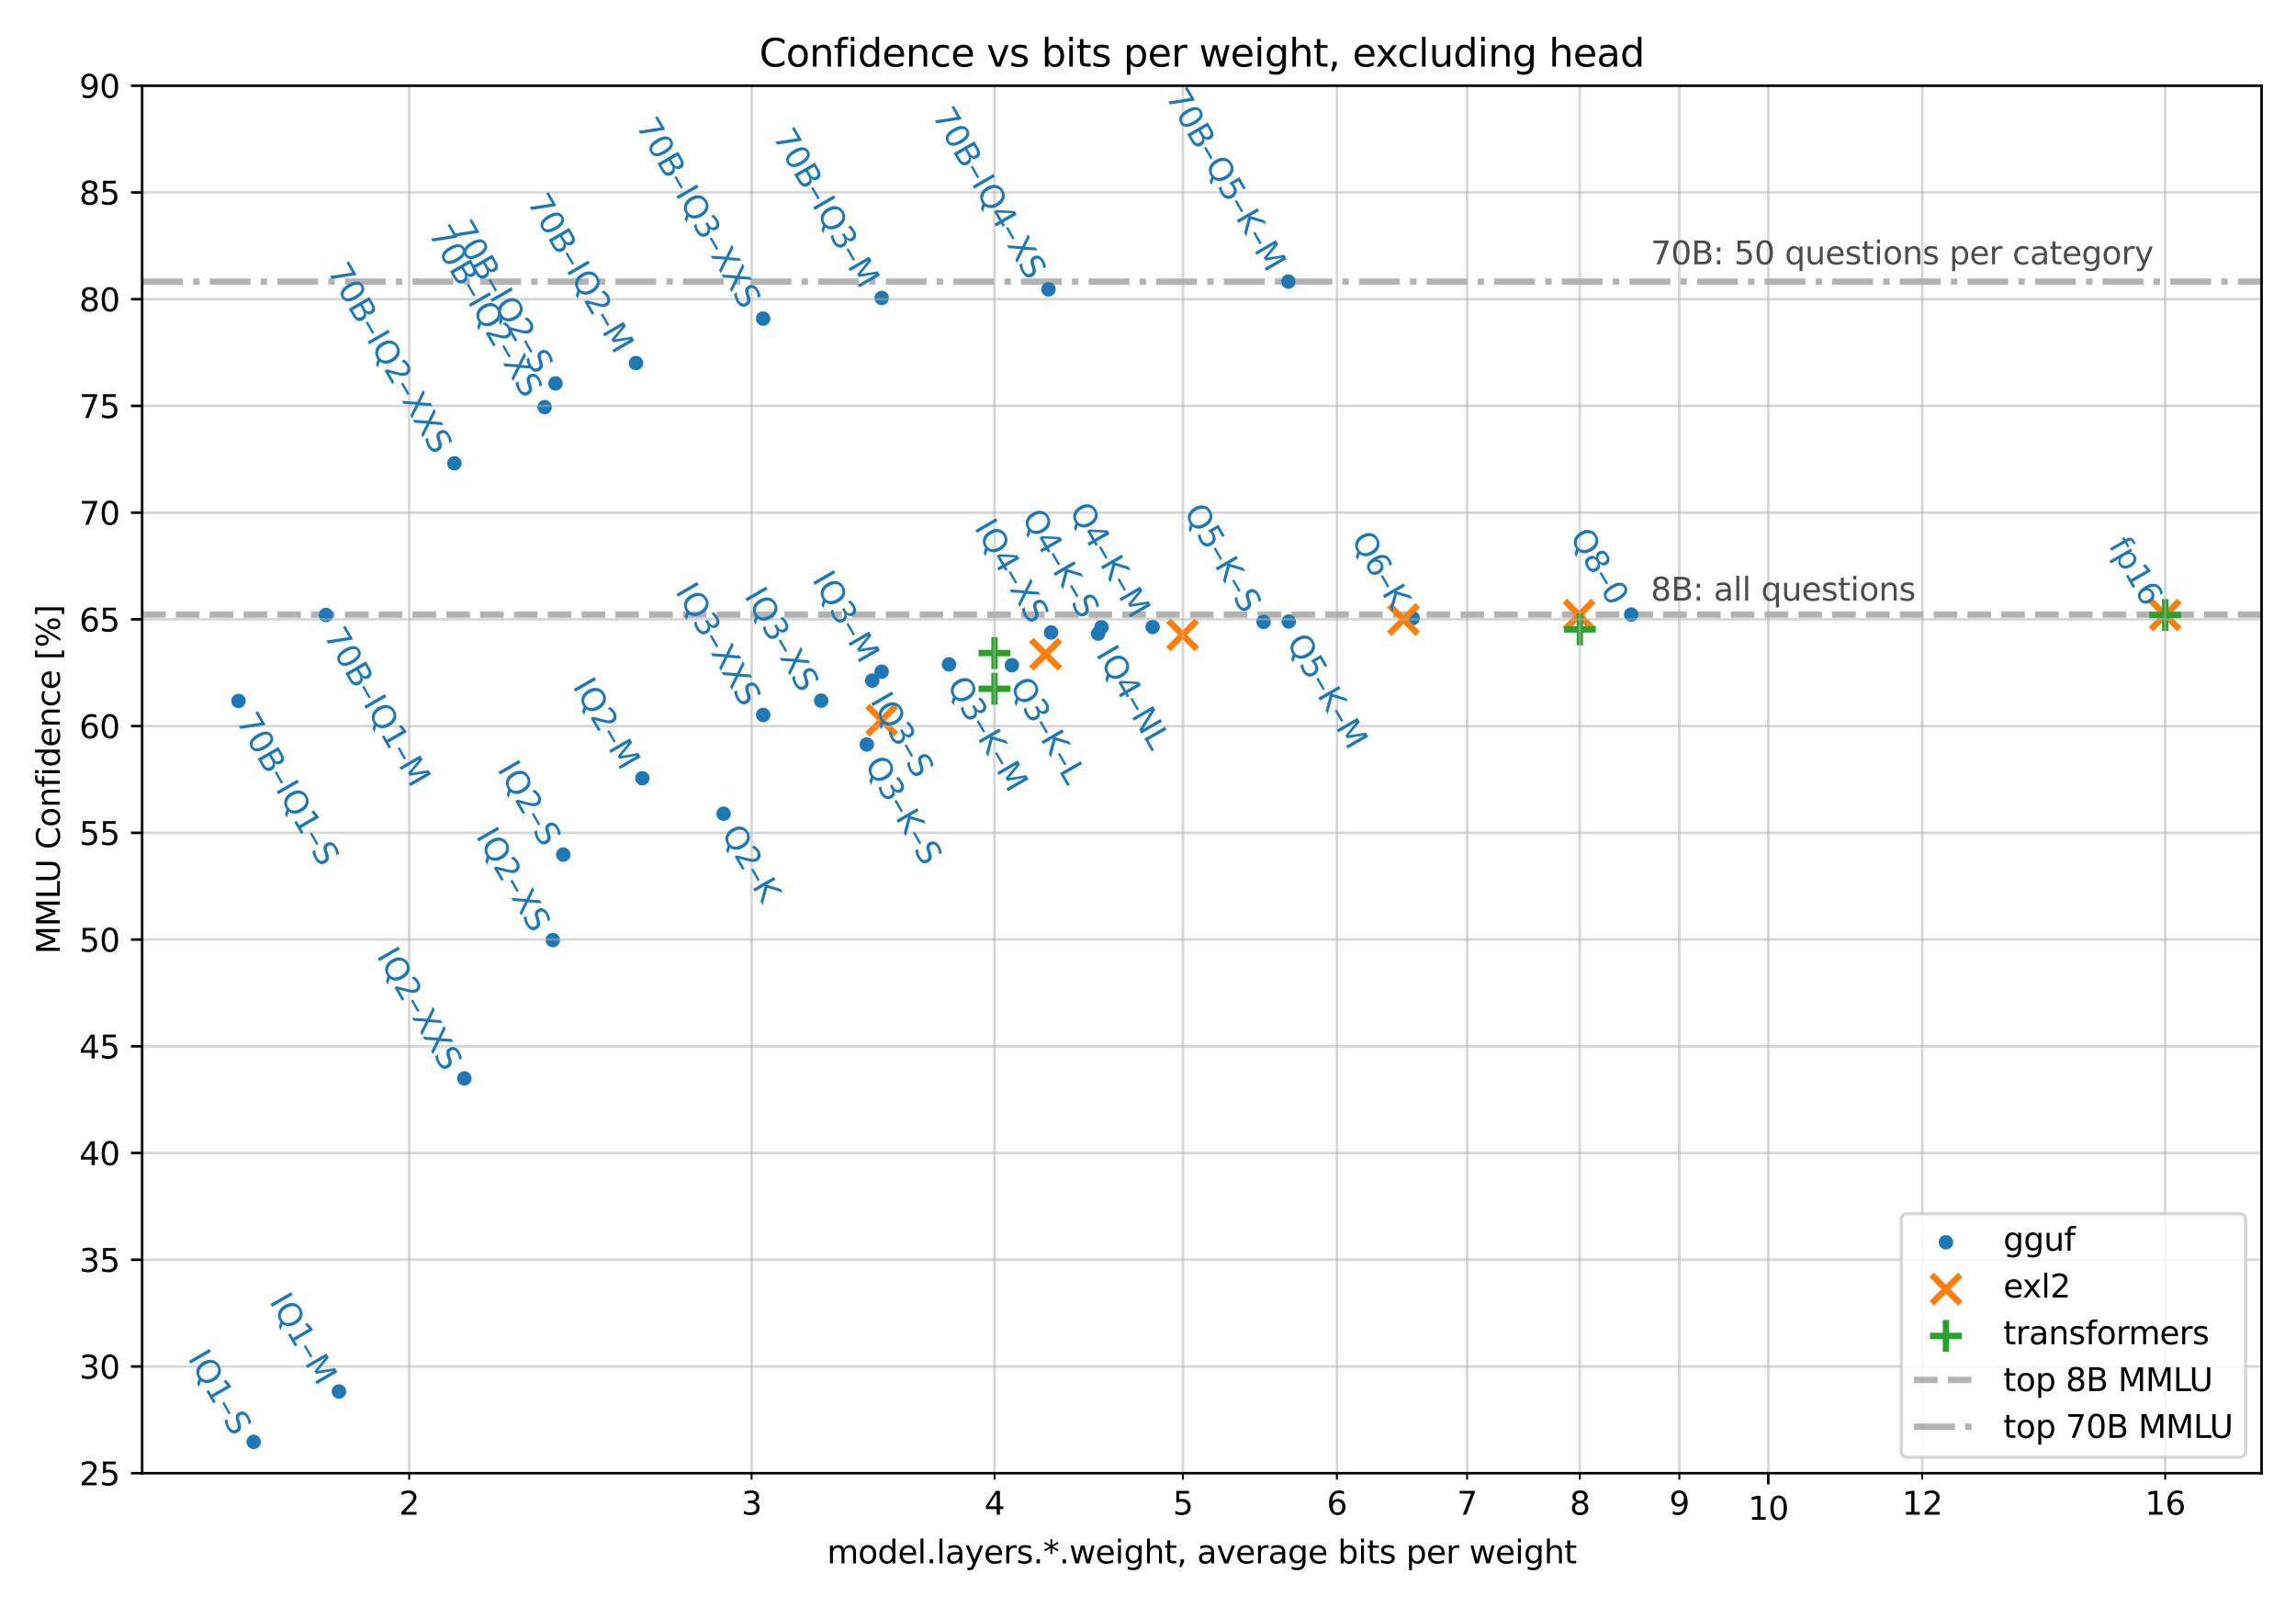 <?xml version="1.0" encoding="utf-8" standalone="no"?>
<!DOCTYPE svg PUBLIC "-//W3C//DTD SVG 1.1//EN"
  "http://www.w3.org/Graphics/SVG/1.1/DTD/svg11.dtd">
<svg xmlns:xlink="http://www.w3.org/1999/xlink" width="720pt" height="504pt" viewBox="0 0 720 504" xmlns="http://www.w3.org/2000/svg" version="1.1">
 <defs>
  <style type="text/css">*{stroke-linejoin: round; stroke-linecap: butt}</style>
 </defs>
 <g id="figure_1">
  <g id="patch_1">
   <path d="M 0 504 
L 720 504 
L 720 0 
L 0 0 
z
" style="fill: #ffffff"/>
  </g>
  <g id="axes_1">
   <g id="patch_2">
    <path d="M 44.57 462.04 
L 709.2 462.04 
L 709.2 26.88 
L 44.57 26.88 
z
" style="fill: #ffffff"/>
   </g>
   <g id="line2d_1">
    <path d="M 44.57 192.742 
L 709.2 192.742 
" clip-path="url(#p9a9e0290b0)" style="fill: none; stroke-dasharray: 7.4,3.2; stroke-dashoffset: 0; stroke: #000000; stroke-opacity: 0.3; stroke-width: 2"/>
   </g>
   <g id="line2d_2">
    <path d="M 44.57 88.315 
L 709.2 88.315 
" clip-path="url(#p9a9e0290b0)" style="fill: none; stroke-dasharray: 12.8,3.2,2,3.2; stroke-dashoffset: 0; stroke: #000000; stroke-opacity: 0.3; stroke-width: 2"/>
   </g>
   <g id="PathCollection_1">
    <defs>
     <path id="ma0025b320e" d="M 0 1.768 
C 0.469 1.768 0.918 1.582 1.25 1.25 
C 1.582 0.918 1.768 0.469 1.768 0 
C 1.768 -0.469 1.582 -0.918 1.25 -1.25 
C 0.918 -1.582 0.469 -1.768 0 -1.768 
C -0.469 -1.768 -0.918 -1.582 -1.25 -1.25 
C -1.582 -0.918 -1.768 -0.469 -1.768 0 
C -1.768 0.469 -1.582 0.918 -1.25 1.25 
C -0.918 1.582 -0.469 1.768 0 1.768 
z
" style="stroke: #1f77b4"/>
    </defs>
    <g clip-path="url(#p9a9e0290b0)">
     <use xlink:href="#ma0025b320e" x="511.508" y="192.742" style="fill: #1f77b4; stroke: #1f77b4"/>
     <use xlink:href="#ma0025b320e" x="678.99" y="192.909" style="fill: #1f77b4; stroke: #1f77b4"/>
     <use xlink:href="#ma0025b320e" x="106.293" y="436.419" style="fill: #1f77b4; stroke: #1f77b4"/>
     <use xlink:href="#ma0025b320e" x="79.555" y="452.208" style="fill: #1f77b4; stroke: #1f77b4"/>
     <use xlink:href="#ma0025b320e" x="201.428" y="244.086" style="fill: #1f77b4; stroke: #1f77b4"/>
     <use xlink:href="#ma0025b320e" x="176.627" y="268.029" style="fill: #1f77b4; stroke: #1f77b4"/>
     <use xlink:href="#ma0025b320e" x="173.338" y="294.837" style="fill: #1f77b4; stroke: #1f77b4"/>
     <use xlink:href="#ma0025b320e" x="145.611" y="338.213" style="fill: #1f77b4; stroke: #1f77b4"/>
     <use xlink:href="#ma0025b320e" x="276.472" y="210.664" style="fill: #1f77b4; stroke: #1f77b4"/>
     <use xlink:href="#ma0025b320e" x="273.524" y="213.447" style="fill: #1f77b4; stroke: #1f77b4"/>
     <use xlink:href="#ma0025b320e" x="257.507" y="219.745" style="fill: #1f77b4; stroke: #1f77b4"/>
     <use xlink:href="#ma0025b320e" x="239.328" y="224.226" style="fill: #1f77b4; stroke: #1f77b4"/>
     <use xlink:href="#ma0025b320e" x="344.348" y="198.728" style="fill: #1f77b4; stroke: #1f77b4"/>
     <use xlink:href="#ma0025b320e" x="329.61" y="198.358" style="fill: #1f77b4; stroke: #1f77b4"/>
     <use xlink:href="#ma0025b320e" x="226.912" y="255.197" style="fill: #1f77b4; stroke: #1f77b4"/>
     <use xlink:href="#ma0025b320e" x="317.318" y="208.633" style="fill: #1f77b4; stroke: #1f77b4"/>
     <use xlink:href="#ma0025b320e" x="297.602" y="208.368" style="fill: #1f77b4; stroke: #1f77b4"/>
     <use xlink:href="#ma0025b320e" x="271.825" y="233.495" style="fill: #1f77b4; stroke: #1f77b4"/>
     <use xlink:href="#ma0025b320e" x="361.436" y="196.631" style="fill: #1f77b4; stroke: #1f77b4"/>
     <use xlink:href="#ma0025b320e" x="345.413" y="196.726" style="fill: #1f77b4; stroke: #1f77b4"/>
     <use xlink:href="#ma0025b320e" x="404.125" y="194.934" style="fill: #1f77b4; stroke: #1f77b4"/>
     <use xlink:href="#ma0025b320e" x="396.251" y="195.03" style="fill: #1f77b4; stroke: #1f77b4"/>
     <use xlink:href="#ma0025b320e" x="443.014" y="193.866" style="fill: #1f77b4; stroke: #1f77b4"/>
     <use xlink:href="#ma0025b320e" x="174.186" y="120.255" style="fill: #1f77b4; stroke: #1f77b4"/>
     <use xlink:href="#ma0025b320e" x="74.78" y="219.836" style="fill: #1f77b4; stroke: #1f77b4"/>
     <use xlink:href="#ma0025b320e" x="170.796" y="127.688" style="fill: #1f77b4; stroke: #1f77b4"/>
     <use xlink:href="#ma0025b320e" x="199.446" y="113.865" style="fill: #1f77b4; stroke: #1f77b4"/>
     <use xlink:href="#ma0025b320e" x="102.239" y="192.869" style="fill: #1f77b4; stroke: #1f77b4"/>
     <use xlink:href="#ma0025b320e" x="142.491" y="145.31" style="fill: #1f77b4; stroke: #1f77b4"/>
     <use xlink:href="#ma0025b320e" x="276.477" y="93.454" style="fill: #1f77b4; stroke: #1f77b4"/>
     <use xlink:href="#ma0025b320e" x="239.295" y="99.915" style="fill: #1f77b4; stroke: #1f77b4"/>
     <use xlink:href="#ma0025b320e" x="328.786" y="90.736" style="fill: #1f77b4; stroke: #1f77b4"/>
     <use xlink:href="#ma0025b320e" x="404.001" y="88.315" style="fill: #1f77b4; stroke: #1f77b4"/>
    </g>
   </g>
   <g id="PathCollection_2">
    <defs>
     <path id="mfb33befe23" d="M -4.472 4.472 
L 4.472 -4.472 
M -4.472 -4.472 
L 4.472 4.472 
" style="stroke: #ff7f0e; stroke-width: 2"/>
    </defs>
    <g clip-path="url(#p9a9e0290b0)">
     <use xlink:href="#mfb33befe23" x="495.202" y="192.917" style="fill: #ff7f0e; stroke: #ff7f0e; stroke-width: 2"/>
     <use xlink:href="#mfb33befe23" x="440.132" y="194.296" style="fill: #ff7f0e; stroke: #ff7f0e; stroke-width: 2"/>
     <use xlink:href="#mfb33befe23" x="370.856" y="199.109" style="fill: #ff7f0e; stroke: #ff7f0e; stroke-width: 2"/>
     <use xlink:href="#mfb33befe23" x="327.882" y="205.198" style="fill: #ff7f0e; stroke: #ff7f0e; stroke-width: 2"/>
     <use xlink:href="#mfb33befe23" x="276.479" y="225.868" style="fill: #ff7f0e; stroke: #ff7f0e; stroke-width: 2"/>
     <use xlink:href="#mfb33befe23" x="678.979" y="192.877" style="fill: #ff7f0e; stroke: #ff7f0e; stroke-width: 2"/>
    </g>
   </g>
   <g id="PathCollection_3">
    <defs>
     <path id="m39187a0616" d="M -5 0 
L 5 0 
M 0 5 
L 0 -5 
" style="stroke: #2ca02c; stroke-width: 2"/>
    </defs>
    <g clip-path="url(#p9a9e0290b0)">
     <use xlink:href="#m39187a0616" x="495.424" y="197.402" style="fill: #2ca02c; stroke: #2ca02c; stroke-width: 2"/>
     <use xlink:href="#m39187a0616" x="678.979" y="192.873" style="fill: #2ca02c; stroke: #2ca02c; stroke-width: 2"/>
     <use xlink:href="#m39187a0616" x="311.868" y="204.812" style="fill: #2ca02c; stroke: #2ca02c; stroke-width: 2"/>
     <use xlink:href="#m39187a0616" x="311.868" y="216.019" style="fill: #2ca02c; stroke: #2ca02c; stroke-width: 2"/>
    </g>
   </g>
   <g id="matplotlib.axis_1">
    <g id="xtick_1">
     <g id="line2d_3">
      <path d="M 554.515 462.04 
L 554.515 26.88 
" clip-path="url(#p9a9e0290b0)" style="fill: none; stroke: #b0b0b0; stroke-opacity: 0.5; stroke-width: 0.8; stroke-linecap: square"/>
     </g>
     <g id="line2d_4">
      <defs>
       <path id="md1b7691e73" d="M 0 0 
L 0 3.5 
" style="stroke: #000000; stroke-width: 0.8"/>
      </defs>
      <g>
       <use xlink:href="#md1b7691e73" x="554.515" y="462.04" style="stroke: #000000; stroke-width: 0.8"/>
      </g>
     </g>
     <g id="text_1">
      <!-- 10 -->
      <g transform="translate(548.153 476.638) scale(0.1 -0.1)">
       <defs>
        <path id="DejaVuSans-31" d="M 794 531 
L 1825 531 
L 1825 4091 
L 703 3866 
L 703 4441 
L 1819 4666 
L 2450 4666 
L 2450 531 
L 3481 531 
L 3481 0 
L 794 0 
L 794 531 
z
" transform="scale(0.016)"/>
        <path id="DejaVuSans-30" d="M 2034 4250 
Q 1547 4250 1301 3770 
Q 1056 3291 1056 2328 
Q 1056 1369 1301 889 
Q 1547 409 2034 409 
Q 2525 409 2770 889 
Q 3016 1369 3016 2328 
Q 3016 3291 2770 3770 
Q 2525 4250 2034 4250 
z
M 2034 4750 
Q 2819 4750 3233 4129 
Q 3647 3509 3647 2328 
Q 3647 1150 3233 529 
Q 2819 -91 2034 -91 
Q 1250 -91 836 529 
Q 422 1150 422 2328 
Q 422 3509 836 4129 
Q 1250 4750 2034 4750 
z
" transform="scale(0.016)"/>
       </defs>
       <use xlink:href="#DejaVuSans-31"/>
       <use xlink:href="#DejaVuSans-30" x="63.623"/>
      </g>
     </g>
    </g>
    <g id="xtick_2">
     <g id="line2d_5">
      <path d="M 128.313 462.04 
L 128.313 26.88 
" clip-path="url(#p9a9e0290b0)" style="fill: none; stroke: #b0b0b0; stroke-opacity: 0.5; stroke-width: 0.8; stroke-linecap: square"/>
     </g>
     <g id="line2d_6">
      <defs>
       <path id="m5a3a99b5b9" d="M 0 0 
L 0 2 
" style="stroke: #000000; stroke-width: 0.6"/>
      </defs>
      <g>
       <use xlink:href="#m5a3a99b5b9" x="128.313" y="462.04" style="stroke: #000000; stroke-width: 0.6"/>
      </g>
     </g>
     <g id="text_2">
      <!-- 2 -->
      <g transform="translate(125.132 475.038) scale(0.1 -0.1)">
       <defs>
        <path id="DejaVuSans-32" d="M 1228 531 
L 3431 531 
L 3431 0 
L 469 0 
L 469 531 
Q 828 903 1448 1529 
Q 2069 2156 2228 2338 
Q 2531 2678 2651 2914 
Q 2772 3150 2772 3378 
Q 2772 3750 2511 3984 
Q 2250 4219 1831 4219 
Q 1534 4219 1204 4116 
Q 875 4013 500 3803 
L 500 4441 
Q 881 4594 1212 4672 
Q 1544 4750 1819 4750 
Q 2544 4750 2975 4387 
Q 3406 4025 3406 3419 
Q 3406 3131 3298 2873 
Q 3191 2616 2906 2266 
Q 2828 2175 2409 1742 
Q 1991 1309 1228 531 
z
" transform="scale(0.016)"/>
       </defs>
       <use xlink:href="#DejaVuSans-32"/>
      </g>
     </g>
    </g>
    <g id="xtick_3">
     <g id="line2d_7">
      <path d="M 235.686 462.04 
L 235.686 26.88 
" clip-path="url(#p9a9e0290b0)" style="fill: none; stroke: #b0b0b0; stroke-opacity: 0.5; stroke-width: 0.8; stroke-linecap: square"/>
     </g>
     <g id="line2d_8">
      <g>
       <use xlink:href="#m5a3a99b5b9" x="235.686" y="462.04" style="stroke: #000000; stroke-width: 0.6"/>
      </g>
     </g>
     <g id="text_3">
      <!-- 3 -->
      <g transform="translate(232.505 475.038) scale(0.1 -0.1)">
       <defs>
        <path id="DejaVuSans-33" d="M 2597 2516 
Q 3050 2419 3304 2112 
Q 3559 1806 3559 1356 
Q 3559 666 3084 287 
Q 2609 -91 1734 -91 
Q 1441 -91 1130 -33 
Q 819 25 488 141 
L 488 750 
Q 750 597 1062 519 
Q 1375 441 1716 441 
Q 2309 441 2620 675 
Q 2931 909 2931 1356 
Q 2931 1769 2642 2001 
Q 2353 2234 1838 2234 
L 1294 2234 
L 1294 2753 
L 1863 2753 
Q 2328 2753 2575 2939 
Q 2822 3125 2822 3475 
Q 2822 3834 2567 4026 
Q 2313 4219 1838 4219 
Q 1578 4219 1281 4162 
Q 984 4106 628 3988 
L 628 4550 
Q 988 4650 1302 4700 
Q 1616 4750 1894 4750 
Q 2613 4750 3031 4423 
Q 3450 4097 3450 3541 
Q 3450 3153 3228 2886 
Q 3006 2619 2597 2516 
z
" transform="scale(0.016)"/>
       </defs>
       <use xlink:href="#DejaVuSans-33"/>
      </g>
     </g>
    </g>
    <g id="xtick_4">
     <g id="line2d_9">
      <path d="M 311.868 462.04 
L 311.868 26.88 
" clip-path="url(#p9a9e0290b0)" style="fill: none; stroke: #b0b0b0; stroke-opacity: 0.5; stroke-width: 0.8; stroke-linecap: square"/>
     </g>
     <g id="line2d_10">
      <g>
       <use xlink:href="#m5a3a99b5b9" x="311.868" y="462.04" style="stroke: #000000; stroke-width: 0.6"/>
      </g>
     </g>
     <g id="text_4">
      <!-- 4 -->
      <g transform="translate(308.687 475.038) scale(0.1 -0.1)">
       <defs>
        <path id="DejaVuSans-34" d="M 2419 4116 
L 825 1625 
L 2419 1625 
L 2419 4116 
z
M 2253 4666 
L 3047 4666 
L 3047 1625 
L 3713 1625 
L 3713 1100 
L 3047 1100 
L 3047 0 
L 2419 0 
L 2419 1100 
L 313 1100 
L 313 1709 
L 2253 4666 
z
" transform="scale(0.016)"/>
       </defs>
       <use xlink:href="#DejaVuSans-34"/>
      </g>
     </g>
    </g>
    <g id="xtick_5">
     <g id="line2d_11">
      <path d="M 370.96 462.04 
L 370.96 26.88 
" clip-path="url(#p9a9e0290b0)" style="fill: none; stroke: #b0b0b0; stroke-opacity: 0.5; stroke-width: 0.8; stroke-linecap: square"/>
     </g>
     <g id="line2d_12">
      <g>
       <use xlink:href="#m5a3a99b5b9" x="370.96" y="462.04" style="stroke: #000000; stroke-width: 0.6"/>
      </g>
     </g>
     <g id="text_5">
      <!-- 5 -->
      <g transform="translate(367.779 475.038) scale(0.1 -0.1)">
       <defs>
        <path id="DejaVuSans-35" d="M 691 4666 
L 3169 4666 
L 3169 4134 
L 1269 4134 
L 1269 2991 
Q 1406 3038 1543 3061 
Q 1681 3084 1819 3084 
Q 2600 3084 3056 2656 
Q 3513 2228 3513 1497 
Q 3513 744 3044 326 
Q 2575 -91 1722 -91 
Q 1428 -91 1123 -41 
Q 819 9 494 109 
L 494 744 
Q 775 591 1075 516 
Q 1375 441 1709 441 
Q 2250 441 2565 725 
Q 2881 1009 2881 1497 
Q 2881 1984 2565 2268 
Q 2250 2553 1709 2553 
Q 1456 2553 1204 2497 
Q 953 2441 691 2322 
L 691 4666 
z
" transform="scale(0.016)"/>
       </defs>
       <use xlink:href="#DejaVuSans-35"/>
      </g>
     </g>
    </g>
    <g id="xtick_6">
     <g id="line2d_13">
      <path d="M 419.241 462.04 
L 419.241 26.88 
" clip-path="url(#p9a9e0290b0)" style="fill: none; stroke: #b0b0b0; stroke-opacity: 0.5; stroke-width: 0.8; stroke-linecap: square"/>
     </g>
     <g id="line2d_14">
      <g>
       <use xlink:href="#m5a3a99b5b9" x="419.241" y="462.04" style="stroke: #000000; stroke-width: 0.6"/>
      </g>
     </g>
     <g id="text_6">
      <!-- 6 -->
      <g transform="translate(416.06 475.038) scale(0.1 -0.1)">
       <defs>
        <path id="DejaVuSans-36" d="M 2113 2584 
Q 1688 2584 1439 2293 
Q 1191 2003 1191 1497 
Q 1191 994 1439 701 
Q 1688 409 2113 409 
Q 2538 409 2786 701 
Q 3034 994 3034 1497 
Q 3034 2003 2786 2293 
Q 2538 2584 2113 2584 
z
M 3366 4563 
L 3366 3988 
Q 3128 4100 2886 4159 
Q 2644 4219 2406 4219 
Q 1781 4219 1451 3797 
Q 1122 3375 1075 2522 
Q 1259 2794 1537 2939 
Q 1816 3084 2150 3084 
Q 2853 3084 3261 2657 
Q 3669 2231 3669 1497 
Q 3669 778 3244 343 
Q 2819 -91 2113 -91 
Q 1303 -91 875 529 
Q 447 1150 447 2328 
Q 447 3434 972 4092 
Q 1497 4750 2381 4750 
Q 2619 4750 2861 4703 
Q 3103 4656 3366 4563 
z
" transform="scale(0.016)"/>
       </defs>
       <use xlink:href="#DejaVuSans-36"/>
      </g>
     </g>
    </g>
    <g id="xtick_7">
     <g id="line2d_15">
      <path d="M 460.063 462.04 
L 460.063 26.88 
" clip-path="url(#p9a9e0290b0)" style="fill: none; stroke: #b0b0b0; stroke-opacity: 0.5; stroke-width: 0.8; stroke-linecap: square"/>
     </g>
     <g id="line2d_16">
      <g>
       <use xlink:href="#m5a3a99b5b9" x="460.063" y="462.04" style="stroke: #000000; stroke-width: 0.6"/>
      </g>
     </g>
     <g id="text_7">
      <!-- 7 -->
      <g transform="translate(456.881 475.038) scale(0.1 -0.1)">
       <defs>
        <path id="DejaVuSans-37" d="M 525 4666 
L 3525 4666 
L 3525 4397 
L 1831 0 
L 1172 0 
L 2766 4134 
L 525 4134 
L 525 4666 
z
" transform="scale(0.016)"/>
       </defs>
       <use xlink:href="#DejaVuSans-37"/>
      </g>
     </g>
    </g>
    <g id="xtick_8">
     <g id="line2d_17">
      <path d="M 495.424 462.04 
L 495.424 26.88 
" clip-path="url(#p9a9e0290b0)" style="fill: none; stroke: #b0b0b0; stroke-opacity: 0.5; stroke-width: 0.8; stroke-linecap: square"/>
     </g>
     <g id="line2d_18">
      <g>
       <use xlink:href="#m5a3a99b5b9" x="495.424" y="462.04" style="stroke: #000000; stroke-width: 0.6"/>
      </g>
     </g>
     <g id="text_8">
      <!-- 8 -->
      <g transform="translate(492.242 475.038) scale(0.1 -0.1)">
       <defs>
        <path id="DejaVuSans-38" d="M 2034 2216 
Q 1584 2216 1326 1975 
Q 1069 1734 1069 1313 
Q 1069 891 1326 650 
Q 1584 409 2034 409 
Q 2484 409 2743 651 
Q 3003 894 3003 1313 
Q 3003 1734 2745 1975 
Q 2488 2216 2034 2216 
z
M 1403 2484 
Q 997 2584 770 2862 
Q 544 3141 544 3541 
Q 544 4100 942 4425 
Q 1341 4750 2034 4750 
Q 2731 4750 3128 4425 
Q 3525 4100 3525 3541 
Q 3525 3141 3298 2862 
Q 3072 2584 2669 2484 
Q 3125 2378 3379 2068 
Q 3634 1759 3634 1313 
Q 3634 634 3220 271 
Q 2806 -91 2034 -91 
Q 1263 -91 848 271 
Q 434 634 434 1313 
Q 434 1759 690 2068 
Q 947 2378 1403 2484 
z
M 1172 3481 
Q 1172 3119 1398 2916 
Q 1625 2713 2034 2713 
Q 2441 2713 2670 2916 
Q 2900 3119 2900 3481 
Q 2900 3844 2670 4047 
Q 2441 4250 2034 4250 
Q 1625 4250 1398 4047 
Q 1172 3844 1172 3481 
z
" transform="scale(0.016)"/>
       </defs>
       <use xlink:href="#DejaVuSans-38"/>
      </g>
     </g>
    </g>
    <g id="xtick_9">
     <g id="line2d_19">
      <path d="M 526.614 462.04 
L 526.614 26.88 
" clip-path="url(#p9a9e0290b0)" style="fill: none; stroke: #b0b0b0; stroke-opacity: 0.5; stroke-width: 0.8; stroke-linecap: square"/>
     </g>
     <g id="line2d_20">
      <g>
       <use xlink:href="#m5a3a99b5b9" x="526.614" y="462.04" style="stroke: #000000; stroke-width: 0.6"/>
      </g>
     </g>
     <g id="text_9">
      <!-- 9 -->
      <g transform="translate(523.433 475.038) scale(0.1 -0.1)">
       <defs>
        <path id="DejaVuSans-39" d="M 703 97 
L 703 672 
Q 941 559 1184 500 
Q 1428 441 1663 441 
Q 2288 441 2617 861 
Q 2947 1281 2994 2138 
Q 2813 1869 2534 1725 
Q 2256 1581 1919 1581 
Q 1219 1581 811 2004 
Q 403 2428 403 3163 
Q 403 3881 828 4315 
Q 1253 4750 1959 4750 
Q 2769 4750 3195 4129 
Q 3622 3509 3622 2328 
Q 3622 1225 3098 567 
Q 2575 -91 1691 -91 
Q 1453 -91 1209 -44 
Q 966 3 703 97 
z
M 1959 2075 
Q 2384 2075 2632 2365 
Q 2881 2656 2881 3163 
Q 2881 3666 2632 3958 
Q 2384 4250 1959 4250 
Q 1534 4250 1286 3958 
Q 1038 3666 1038 3163 
Q 1038 2656 1286 2365 
Q 1534 2075 1959 2075 
z
" transform="scale(0.016)"/>
       </defs>
       <use xlink:href="#DejaVuSans-39"/>
      </g>
     </g>
    </g>
    <g id="xtick_10">
     <g id="line2d_21">
      <path d="M 602.796 462.04 
L 602.796 26.88 
" clip-path="url(#p9a9e0290b0)" style="fill: none; stroke: #b0b0b0; stroke-opacity: 0.5; stroke-width: 0.8; stroke-linecap: square"/>
     </g>
     <g id="line2d_22">
      <g>
       <use xlink:href="#m5a3a99b5b9" x="602.796" y="462.04" style="stroke: #000000; stroke-width: 0.6"/>
      </g>
     </g>
     <g id="text_10">
      <!-- 12 -->
      <g transform="translate(596.434 475.038) scale(0.1 -0.1)">
       <use xlink:href="#DejaVuSans-31"/>
       <use xlink:href="#DejaVuSans-32" x="63.623"/>
      </g>
     </g>
    </g>
    <g id="xtick_11">
     <g id="line2d_23">
      <path d="M 678.979 462.04 
L 678.979 26.88 
" clip-path="url(#p9a9e0290b0)" style="fill: none; stroke: #b0b0b0; stroke-opacity: 0.5; stroke-width: 0.8; stroke-linecap: square"/>
     </g>
     <g id="line2d_24">
      <g>
       <use xlink:href="#m5a3a99b5b9" x="678.979" y="462.04" style="stroke: #000000; stroke-width: 0.6"/>
      </g>
     </g>
     <g id="text_11">
      <!-- 16 -->
      <g transform="translate(672.616 475.038) scale(0.1 -0.1)">
       <use xlink:href="#DejaVuSans-31"/>
       <use xlink:href="#DejaVuSans-36" x="63.623"/>
      </g>
     </g>
    </g>
    <g id="text_12">
     <!-- model.layers.*.weight, average bits per weight -->
     <g transform="translate(259.333 490.317) scale(0.1 -0.1)">
      <defs>
       <path id="DejaVuSans-6d" d="M 3328 2828 
Q 3544 3216 3844 3400 
Q 4144 3584 4550 3584 
Q 5097 3584 5394 3201 
Q 5691 2819 5691 2113 
L 5691 0 
L 5113 0 
L 5113 2094 
Q 5113 2597 4934 2840 
Q 4756 3084 4391 3084 
Q 3944 3084 3684 2787 
Q 3425 2491 3425 1978 
L 3425 0 
L 2847 0 
L 2847 2094 
Q 2847 2600 2669 2842 
Q 2491 3084 2119 3084 
Q 1678 3084 1418 2786 
Q 1159 2488 1159 1978 
L 1159 0 
L 581 0 
L 581 3500 
L 1159 3500 
L 1159 2956 
Q 1356 3278 1631 3431 
Q 1906 3584 2284 3584 
Q 2666 3584 2933 3390 
Q 3200 3197 3328 2828 
z
" transform="scale(0.016)"/>
       <path id="DejaVuSans-6f" d="M 1959 3097 
Q 1497 3097 1228 2736 
Q 959 2375 959 1747 
Q 959 1119 1226 758 
Q 1494 397 1959 397 
Q 2419 397 2687 759 
Q 2956 1122 2956 1747 
Q 2956 2369 2687 2733 
Q 2419 3097 1959 3097 
z
M 1959 3584 
Q 2709 3584 3137 3096 
Q 3566 2609 3566 1747 
Q 3566 888 3137 398 
Q 2709 -91 1959 -91 
Q 1206 -91 779 398 
Q 353 888 353 1747 
Q 353 2609 779 3096 
Q 1206 3584 1959 3584 
z
" transform="scale(0.016)"/>
       <path id="DejaVuSans-64" d="M 2906 2969 
L 2906 4863 
L 3481 4863 
L 3481 0 
L 2906 0 
L 2906 525 
Q 2725 213 2448 61 
Q 2172 -91 1784 -91 
Q 1150 -91 751 415 
Q 353 922 353 1747 
Q 353 2572 751 3078 
Q 1150 3584 1784 3584 
Q 2172 3584 2448 3432 
Q 2725 3281 2906 2969 
z
M 947 1747 
Q 947 1113 1208 752 
Q 1469 391 1925 391 
Q 2381 391 2643 752 
Q 2906 1113 2906 1747 
Q 2906 2381 2643 2742 
Q 2381 3103 1925 3103 
Q 1469 3103 1208 2742 
Q 947 2381 947 1747 
z
" transform="scale(0.016)"/>
       <path id="DejaVuSans-65" d="M 3597 1894 
L 3597 1613 
L 953 1613 
Q 991 1019 1311 708 
Q 1631 397 2203 397 
Q 2534 397 2845 478 
Q 3156 559 3463 722 
L 3463 178 
Q 3153 47 2828 -22 
Q 2503 -91 2169 -91 
Q 1331 -91 842 396 
Q 353 884 353 1716 
Q 353 2575 817 3079 
Q 1281 3584 2069 3584 
Q 2775 3584 3186 3129 
Q 3597 2675 3597 1894 
z
M 3022 2063 
Q 3016 2534 2758 2815 
Q 2500 3097 2075 3097 
Q 1594 3097 1305 2825 
Q 1016 2553 972 2059 
L 3022 2063 
z
" transform="scale(0.016)"/>
       <path id="DejaVuSans-6c" d="M 603 4863 
L 1178 4863 
L 1178 0 
L 603 0 
L 603 4863 
z
" transform="scale(0.016)"/>
       <path id="DejaVuSans-2e" d="M 684 794 
L 1344 794 
L 1344 0 
L 684 0 
L 684 794 
z
" transform="scale(0.016)"/>
       <path id="DejaVuSans-61" d="M 2194 1759 
Q 1497 1759 1228 1600 
Q 959 1441 959 1056 
Q 959 750 1161 570 
Q 1363 391 1709 391 
Q 2188 391 2477 730 
Q 2766 1069 2766 1631 
L 2766 1759 
L 2194 1759 
z
M 3341 1997 
L 3341 0 
L 2766 0 
L 2766 531 
Q 2569 213 2275 61 
Q 1981 -91 1556 -91 
Q 1019 -91 701 211 
Q 384 513 384 1019 
Q 384 1609 779 1909 
Q 1175 2209 1959 2209 
L 2766 2209 
L 2766 2266 
Q 2766 2663 2505 2880 
Q 2244 3097 1772 3097 
Q 1472 3097 1187 3025 
Q 903 2953 641 2809 
L 641 3341 
Q 956 3463 1253 3523 
Q 1550 3584 1831 3584 
Q 2591 3584 2966 3190 
Q 3341 2797 3341 1997 
z
" transform="scale(0.016)"/>
       <path id="DejaVuSans-79" d="M 2059 -325 
Q 1816 -950 1584 -1140 
Q 1353 -1331 966 -1331 
L 506 -1331 
L 506 -850 
L 844 -850 
Q 1081 -850 1212 -737 
Q 1344 -625 1503 -206 
L 1606 56 
L 191 3500 
L 800 3500 
L 1894 763 
L 2988 3500 
L 3597 3500 
L 2059 -325 
z
" transform="scale(0.016)"/>
       <path id="DejaVuSans-72" d="M 2631 2963 
Q 2534 3019 2420 3045 
Q 2306 3072 2169 3072 
Q 1681 3072 1420 2755 
Q 1159 2438 1159 1844 
L 1159 0 
L 581 0 
L 581 3500 
L 1159 3500 
L 1159 2956 
Q 1341 3275 1631 3429 
Q 1922 3584 2338 3584 
Q 2397 3584 2469 3576 
Q 2541 3569 2628 3553 
L 2631 2963 
z
" transform="scale(0.016)"/>
       <path id="DejaVuSans-73" d="M 2834 3397 
L 2834 2853 
Q 2591 2978 2328 3040 
Q 2066 3103 1784 3103 
Q 1356 3103 1142 2972 
Q 928 2841 928 2578 
Q 928 2378 1081 2264 
Q 1234 2150 1697 2047 
L 1894 2003 
Q 2506 1872 2764 1633 
Q 3022 1394 3022 966 
Q 3022 478 2636 193 
Q 2250 -91 1575 -91 
Q 1294 -91 989 -36 
Q 684 19 347 128 
L 347 722 
Q 666 556 975 473 
Q 1284 391 1588 391 
Q 1994 391 2212 530 
Q 2431 669 2431 922 
Q 2431 1156 2273 1281 
Q 2116 1406 1581 1522 
L 1381 1569 
Q 847 1681 609 1914 
Q 372 2147 372 2553 
Q 372 3047 722 3315 
Q 1072 3584 1716 3584 
Q 2034 3584 2315 3537 
Q 2597 3491 2834 3397 
z
" transform="scale(0.016)"/>
       <path id="DejaVuSans-2a" d="M 3009 3897 
L 1888 3291 
L 3009 2681 
L 2828 2375 
L 1778 3009 
L 1778 1831 
L 1422 1831 
L 1422 3009 
L 372 2375 
L 191 2681 
L 1313 3291 
L 191 3897 
L 372 4206 
L 1422 3572 
L 1422 4750 
L 1778 4750 
L 1778 3572 
L 2828 4206 
L 3009 3897 
z
" transform="scale(0.016)"/>
       <path id="DejaVuSans-77" d="M 269 3500 
L 844 3500 
L 1563 769 
L 2278 3500 
L 2956 3500 
L 3675 769 
L 4391 3500 
L 4966 3500 
L 4050 0 
L 3372 0 
L 2619 2869 
L 1863 0 
L 1184 0 
L 269 3500 
z
" transform="scale(0.016)"/>
       <path id="DejaVuSans-69" d="M 603 3500 
L 1178 3500 
L 1178 0 
L 603 0 
L 603 3500 
z
M 603 4863 
L 1178 4863 
L 1178 4134 
L 603 4134 
L 603 4863 
z
" transform="scale(0.016)"/>
       <path id="DejaVuSans-67" d="M 2906 1791 
Q 2906 2416 2648 2759 
Q 2391 3103 1925 3103 
Q 1463 3103 1205 2759 
Q 947 2416 947 1791 
Q 947 1169 1205 825 
Q 1463 481 1925 481 
Q 2391 481 2648 825 
Q 2906 1169 2906 1791 
z
M 3481 434 
Q 3481 -459 3084 -895 
Q 2688 -1331 1869 -1331 
Q 1566 -1331 1297 -1286 
Q 1028 -1241 775 -1147 
L 775 -588 
Q 1028 -725 1275 -790 
Q 1522 -856 1778 -856 
Q 2344 -856 2625 -561 
Q 2906 -266 2906 331 
L 2906 616 
Q 2728 306 2450 153 
Q 2172 0 1784 0 
Q 1141 0 747 490 
Q 353 981 353 1791 
Q 353 2603 747 3093 
Q 1141 3584 1784 3584 
Q 2172 3584 2450 3431 
Q 2728 3278 2906 2969 
L 2906 3500 
L 3481 3500 
L 3481 434 
z
" transform="scale(0.016)"/>
       <path id="DejaVuSans-68" d="M 3513 2113 
L 3513 0 
L 2938 0 
L 2938 2094 
Q 2938 2591 2744 2837 
Q 2550 3084 2163 3084 
Q 1697 3084 1428 2787 
Q 1159 2491 1159 1978 
L 1159 0 
L 581 0 
L 581 4863 
L 1159 4863 
L 1159 2956 
Q 1366 3272 1645 3428 
Q 1925 3584 2291 3584 
Q 2894 3584 3203 3211 
Q 3513 2838 3513 2113 
z
" transform="scale(0.016)"/>
       <path id="DejaVuSans-74" d="M 1172 4494 
L 1172 3500 
L 2356 3500 
L 2356 3053 
L 1172 3053 
L 1172 1153 
Q 1172 725 1289 603 
Q 1406 481 1766 481 
L 2356 481 
L 2356 0 
L 1766 0 
Q 1100 0 847 248 
Q 594 497 594 1153 
L 594 3053 
L 172 3053 
L 172 3500 
L 594 3500 
L 594 4494 
L 1172 4494 
z
" transform="scale(0.016)"/>
       <path id="DejaVuSans-2c" d="M 750 794 
L 1409 794 
L 1409 256 
L 897 -744 
L 494 -744 
L 750 256 
L 750 794 
z
" transform="scale(0.016)"/>
       <path id="DejaVuSans-20" transform="scale(0.016)"/>
       <path id="DejaVuSans-76" d="M 191 3500 
L 800 3500 
L 1894 563 
L 2988 3500 
L 3597 3500 
L 2284 0 
L 1503 0 
L 191 3500 
z
" transform="scale(0.016)"/>
       <path id="DejaVuSans-62" d="M 3116 1747 
Q 3116 2381 2855 2742 
Q 2594 3103 2138 3103 
Q 1681 3103 1420 2742 
Q 1159 2381 1159 1747 
Q 1159 1113 1420 752 
Q 1681 391 2138 391 
Q 2594 391 2855 752 
Q 3116 1113 3116 1747 
z
M 1159 2969 
Q 1341 3281 1617 3432 
Q 1894 3584 2278 3584 
Q 2916 3584 3314 3078 
Q 3713 2572 3713 1747 
Q 3713 922 3314 415 
Q 2916 -91 2278 -91 
Q 1894 -91 1617 61 
Q 1341 213 1159 525 
L 1159 0 
L 581 0 
L 581 4863 
L 1159 4863 
L 1159 2969 
z
" transform="scale(0.016)"/>
       <path id="DejaVuSans-70" d="M 1159 525 
L 1159 -1331 
L 581 -1331 
L 581 3500 
L 1159 3500 
L 1159 2969 
Q 1341 3281 1617 3432 
Q 1894 3584 2278 3584 
Q 2916 3584 3314 3078 
Q 3713 2572 3713 1747 
Q 3713 922 3314 415 
Q 2916 -91 2278 -91 
Q 1894 -91 1617 61 
Q 1341 213 1159 525 
z
M 3116 1747 
Q 3116 2381 2855 2742 
Q 2594 3103 2138 3103 
Q 1681 3103 1420 2742 
Q 1159 2381 1159 1747 
Q 1159 1113 1420 752 
Q 1681 391 2138 391 
Q 2594 391 2855 752 
Q 3116 1113 3116 1747 
z
" transform="scale(0.016)"/>
      </defs>
      <use xlink:href="#DejaVuSans-6d"/>
      <use xlink:href="#DejaVuSans-6f" x="97.412"/>
      <use xlink:href="#DejaVuSans-64" x="158.594"/>
      <use xlink:href="#DejaVuSans-65" x="222.07"/>
      <use xlink:href="#DejaVuSans-6c" x="283.594"/>
      <use xlink:href="#DejaVuSans-2e" x="311.377"/>
      <use xlink:href="#DejaVuSans-6c" x="343.164"/>
      <use xlink:href="#DejaVuSans-61" x="370.947"/>
      <use xlink:href="#DejaVuSans-79" x="432.227"/>
      <use xlink:href="#DejaVuSans-65" x="491.406"/>
      <use xlink:href="#DejaVuSans-72" x="552.93"/>
      <use xlink:href="#DejaVuSans-73" x="594.043"/>
      <use xlink:href="#DejaVuSans-2e" x="646.143"/>
      <use xlink:href="#DejaVuSans-2a" x="677.93"/>
      <use xlink:href="#DejaVuSans-2e" x="727.93"/>
      <use xlink:href="#DejaVuSans-77" x="759.717"/>
      <use xlink:href="#DejaVuSans-65" x="841.504"/>
      <use xlink:href="#DejaVuSans-69" x="903.027"/>
      <use xlink:href="#DejaVuSans-67" x="930.811"/>
      <use xlink:href="#DejaVuSans-68" x="994.287"/>
      <use xlink:href="#DejaVuSans-74" x="1057.666"/>
      <use xlink:href="#DejaVuSans-2c" x="1096.875"/>
      <use xlink:href="#DejaVuSans-20" x="1128.662"/>
      <use xlink:href="#DejaVuSans-61" x="1160.449"/>
      <use xlink:href="#DejaVuSans-76" x="1221.729"/>
      <use xlink:href="#DejaVuSans-65" x="1280.908"/>
      <use xlink:href="#DejaVuSans-72" x="1342.432"/>
      <use xlink:href="#DejaVuSans-61" x="1383.545"/>
      <use xlink:href="#DejaVuSans-67" x="1444.824"/>
      <use xlink:href="#DejaVuSans-65" x="1508.301"/>
      <use xlink:href="#DejaVuSans-20" x="1569.824"/>
      <use xlink:href="#DejaVuSans-62" x="1601.611"/>
      <use xlink:href="#DejaVuSans-69" x="1665.088"/>
      <use xlink:href="#DejaVuSans-74" x="1692.871"/>
      <use xlink:href="#DejaVuSans-73" x="1732.08"/>
      <use xlink:href="#DejaVuSans-20" x="1784.18"/>
      <use xlink:href="#DejaVuSans-70" x="1815.967"/>
      <use xlink:href="#DejaVuSans-65" x="1879.443"/>
      <use xlink:href="#DejaVuSans-72" x="1940.967"/>
      <use xlink:href="#DejaVuSans-20" x="1982.08"/>
      <use xlink:href="#DejaVuSans-77" x="2013.867"/>
      <use xlink:href="#DejaVuSans-65" x="2095.654"/>
      <use xlink:href="#DejaVuSans-69" x="2157.178"/>
      <use xlink:href="#DejaVuSans-67" x="2184.961"/>
      <use xlink:href="#DejaVuSans-68" x="2248.438"/>
      <use xlink:href="#DejaVuSans-74" x="2311.816"/>
     </g>
    </g>
   </g>
   <g id="matplotlib.axis_2">
    <g id="ytick_1">
     <g id="line2d_25">
      <path d="M 44.57 462.04 
L 709.2 462.04 
" clip-path="url(#p9a9e0290b0)" style="fill: none; stroke: #b0b0b0; stroke-opacity: 0.5; stroke-width: 0.8; stroke-linecap: square"/>
     </g>
     <g id="line2d_26">
      <defs>
       <path id="m53520f4af2" d="M 0 0 
L -3.5 0 
" style="stroke: #000000; stroke-width: 0.8"/>
      </defs>
      <g>
       <use xlink:href="#m53520f4af2" x="44.57" y="462.04" style="stroke: #000000; stroke-width: 0.8"/>
      </g>
     </g>
     <g id="text_13">
      <!-- 25 -->
      <g transform="translate(24.845 465.839) scale(0.1 -0.1)">
       <use xlink:href="#DejaVuSans-32"/>
       <use xlink:href="#DejaVuSans-35" x="63.623"/>
      </g>
     </g>
    </g>
    <g id="ytick_2">
     <g id="line2d_27">
      <path d="M 44.57 428.566 
L 709.2 428.566 
" clip-path="url(#p9a9e0290b0)" style="fill: none; stroke: #b0b0b0; stroke-opacity: 0.5; stroke-width: 0.8; stroke-linecap: square"/>
     </g>
     <g id="line2d_28">
      <g>
       <use xlink:href="#m53520f4af2" x="44.57" y="428.566" style="stroke: #000000; stroke-width: 0.8"/>
      </g>
     </g>
     <g id="text_14">
      <!-- 30 -->
      <g transform="translate(24.845 432.365) scale(0.1 -0.1)">
       <use xlink:href="#DejaVuSans-33"/>
       <use xlink:href="#DejaVuSans-30" x="63.623"/>
      </g>
     </g>
    </g>
    <g id="ytick_3">
     <g id="line2d_29">
      <path d="M 44.57 395.092 
L 709.2 395.092 
" clip-path="url(#p9a9e0290b0)" style="fill: none; stroke: #b0b0b0; stroke-opacity: 0.5; stroke-width: 0.8; stroke-linecap: square"/>
     </g>
     <g id="line2d_30">
      <g>
       <use xlink:href="#m53520f4af2" x="44.57" y="395.092" style="stroke: #000000; stroke-width: 0.8"/>
      </g>
     </g>
     <g id="text_15">
      <!-- 35 -->
      <g transform="translate(24.845 398.892) scale(0.1 -0.1)">
       <use xlink:href="#DejaVuSans-33"/>
       <use xlink:href="#DejaVuSans-35" x="63.623"/>
      </g>
     </g>
    </g>
    <g id="ytick_4">
     <g id="line2d_31">
      <path d="M 44.57 361.618 
L 709.2 361.618 
" clip-path="url(#p9a9e0290b0)" style="fill: none; stroke: #b0b0b0; stroke-opacity: 0.5; stroke-width: 0.8; stroke-linecap: square"/>
     </g>
     <g id="line2d_32">
      <g>
       <use xlink:href="#m53520f4af2" x="44.57" y="361.618" style="stroke: #000000; stroke-width: 0.8"/>
      </g>
     </g>
     <g id="text_16">
      <!-- 40 -->
      <g transform="translate(24.845 365.418) scale(0.1 -0.1)">
       <use xlink:href="#DejaVuSans-34"/>
       <use xlink:href="#DejaVuSans-30" x="63.623"/>
      </g>
     </g>
    </g>
    <g id="ytick_5">
     <g id="line2d_33">
      <path d="M 44.57 328.145 
L 709.2 328.145 
" clip-path="url(#p9a9e0290b0)" style="fill: none; stroke: #b0b0b0; stroke-opacity: 0.5; stroke-width: 0.8; stroke-linecap: square"/>
     </g>
     <g id="line2d_34">
      <g>
       <use xlink:href="#m53520f4af2" x="44.57" y="328.145" style="stroke: #000000; stroke-width: 0.8"/>
      </g>
     </g>
     <g id="text_17">
      <!-- 45 -->
      <g transform="translate(24.845 331.944) scale(0.1 -0.1)">
       <use xlink:href="#DejaVuSans-34"/>
       <use xlink:href="#DejaVuSans-35" x="63.623"/>
      </g>
     </g>
    </g>
    <g id="ytick_6">
     <g id="line2d_35">
      <path d="M 44.57 294.671 
L 709.2 294.671 
" clip-path="url(#p9a9e0290b0)" style="fill: none; stroke: #b0b0b0; stroke-opacity: 0.5; stroke-width: 0.8; stroke-linecap: square"/>
     </g>
     <g id="line2d_36">
      <g>
       <use xlink:href="#m53520f4af2" x="44.57" y="294.671" style="stroke: #000000; stroke-width: 0.8"/>
      </g>
     </g>
     <g id="text_18">
      <!-- 50 -->
      <g transform="translate(24.845 298.47) scale(0.1 -0.1)">
       <use xlink:href="#DejaVuSans-35"/>
       <use xlink:href="#DejaVuSans-30" x="63.623"/>
      </g>
     </g>
    </g>
    <g id="ytick_7">
     <g id="line2d_37">
      <path d="M 44.57 261.197 
L 709.2 261.197 
" clip-path="url(#p9a9e0290b0)" style="fill: none; stroke: #b0b0b0; stroke-opacity: 0.5; stroke-width: 0.8; stroke-linecap: square"/>
     </g>
     <g id="line2d_38">
      <g>
       <use xlink:href="#m53520f4af2" x="44.57" y="261.197" style="stroke: #000000; stroke-width: 0.8"/>
      </g>
     </g>
     <g id="text_19">
      <!-- 55 -->
      <g transform="translate(24.845 264.996) scale(0.1 -0.1)">
       <use xlink:href="#DejaVuSans-35"/>
       <use xlink:href="#DejaVuSans-35" x="63.623"/>
      </g>
     </g>
    </g>
    <g id="ytick_8">
     <g id="line2d_39">
      <path d="M 44.57 227.723 
L 709.2 227.723 
" clip-path="url(#p9a9e0290b0)" style="fill: none; stroke: #b0b0b0; stroke-opacity: 0.5; stroke-width: 0.8; stroke-linecap: square"/>
     </g>
     <g id="line2d_40">
      <g>
       <use xlink:href="#m53520f4af2" x="44.57" y="227.723" style="stroke: #000000; stroke-width: 0.8"/>
      </g>
     </g>
     <g id="text_20">
      <!-- 60 -->
      <g transform="translate(24.845 231.522) scale(0.1 -0.1)">
       <use xlink:href="#DejaVuSans-36"/>
       <use xlink:href="#DejaVuSans-30" x="63.623"/>
      </g>
     </g>
    </g>
    <g id="ytick_9">
     <g id="line2d_41">
      <path d="M 44.57 194.249 
L 709.2 194.249 
" clip-path="url(#p9a9e0290b0)" style="fill: none; stroke: #b0b0b0; stroke-opacity: 0.5; stroke-width: 0.8; stroke-linecap: square"/>
     </g>
     <g id="line2d_42">
      <g>
       <use xlink:href="#m53520f4af2" x="44.57" y="194.249" style="stroke: #000000; stroke-width: 0.8"/>
      </g>
     </g>
     <g id="text_21">
      <!-- 65 -->
      <g transform="translate(24.845 198.048) scale(0.1 -0.1)">
       <use xlink:href="#DejaVuSans-36"/>
       <use xlink:href="#DejaVuSans-35" x="63.623"/>
      </g>
     </g>
    </g>
    <g id="ytick_10">
     <g id="line2d_43">
      <path d="M 44.57 160.775 
L 709.2 160.775 
" clip-path="url(#p9a9e0290b0)" style="fill: none; stroke: #b0b0b0; stroke-opacity: 0.5; stroke-width: 0.8; stroke-linecap: square"/>
     </g>
     <g id="line2d_44">
      <g>
       <use xlink:href="#m53520f4af2" x="44.57" y="160.775" style="stroke: #000000; stroke-width: 0.8"/>
      </g>
     </g>
     <g id="text_22">
      <!-- 70 -->
      <g transform="translate(24.845 164.575) scale(0.1 -0.1)">
       <use xlink:href="#DejaVuSans-37"/>
       <use xlink:href="#DejaVuSans-30" x="63.623"/>
      </g>
     </g>
    </g>
    <g id="ytick_11">
     <g id="line2d_45">
      <path d="M 44.57 127.302 
L 709.2 127.302 
" clip-path="url(#p9a9e0290b0)" style="fill: none; stroke: #b0b0b0; stroke-opacity: 0.5; stroke-width: 0.8; stroke-linecap: square"/>
     </g>
     <g id="line2d_46">
      <g>
       <use xlink:href="#m53520f4af2" x="44.57" y="127.302" style="stroke: #000000; stroke-width: 0.8"/>
      </g>
     </g>
     <g id="text_23">
      <!-- 75 -->
      <g transform="translate(24.845 131.101) scale(0.1 -0.1)">
       <use xlink:href="#DejaVuSans-37"/>
       <use xlink:href="#DejaVuSans-35" x="63.623"/>
      </g>
     </g>
    </g>
    <g id="ytick_12">
     <g id="line2d_47">
      <path d="M 44.57 93.828 
L 709.2 93.828 
" clip-path="url(#p9a9e0290b0)" style="fill: none; stroke: #b0b0b0; stroke-opacity: 0.5; stroke-width: 0.8; stroke-linecap: square"/>
     </g>
     <g id="line2d_48">
      <g>
       <use xlink:href="#m53520f4af2" x="44.57" y="93.828" style="stroke: #000000; stroke-width: 0.8"/>
      </g>
     </g>
     <g id="text_24">
      <!-- 80 -->
      <g transform="translate(24.845 97.627) scale(0.1 -0.1)">
       <use xlink:href="#DejaVuSans-38"/>
       <use xlink:href="#DejaVuSans-30" x="63.623"/>
      </g>
     </g>
    </g>
    <g id="ytick_13">
     <g id="line2d_49">
      <path d="M 44.57 60.354 
L 709.2 60.354 
" clip-path="url(#p9a9e0290b0)" style="fill: none; stroke: #b0b0b0; stroke-opacity: 0.5; stroke-width: 0.8; stroke-linecap: square"/>
     </g>
     <g id="line2d_50">
      <g>
       <use xlink:href="#m53520f4af2" x="44.57" y="60.354" style="stroke: #000000; stroke-width: 0.8"/>
      </g>
     </g>
     <g id="text_25">
      <!-- 85 -->
      <g transform="translate(24.845 64.153) scale(0.1 -0.1)">
       <use xlink:href="#DejaVuSans-38"/>
       <use xlink:href="#DejaVuSans-35" x="63.623"/>
      </g>
     </g>
    </g>
    <g id="ytick_14">
     <g id="line2d_51">
      <path d="M 44.57 26.88 
L 709.2 26.88 
" clip-path="url(#p9a9e0290b0)" style="fill: none; stroke: #b0b0b0; stroke-opacity: 0.5; stroke-width: 0.8; stroke-linecap: square"/>
     </g>
     <g id="line2d_52">
      <g>
       <use xlink:href="#m53520f4af2" x="44.57" y="26.88" style="stroke: #000000; stroke-width: 0.8"/>
      </g>
     </g>
     <g id="text_26">
      <!-- 90 -->
      <g transform="translate(24.845 30.679) scale(0.1 -0.1)">
       <use xlink:href="#DejaVuSans-39"/>
       <use xlink:href="#DejaVuSans-30" x="63.623"/>
      </g>
     </g>
    </g>
    <g id="text_27">
     <!-- MMLU Confidence [%] -->
     <g transform="translate(18.765 299.228) rotate(-90) scale(0.1 -0.1)">
      <defs>
       <path id="DejaVuSans-4d" d="M 628 4666 
L 1569 4666 
L 2759 1491 
L 3956 4666 
L 4897 4666 
L 4897 0 
L 4281 0 
L 4281 4097 
L 3078 897 
L 2444 897 
L 1241 4097 
L 1241 0 
L 628 0 
L 628 4666 
z
" transform="scale(0.016)"/>
       <path id="DejaVuSans-4c" d="M 628 4666 
L 1259 4666 
L 1259 531 
L 3531 531 
L 3531 0 
L 628 0 
L 628 4666 
z
" transform="scale(0.016)"/>
       <path id="DejaVuSans-55" d="M 556 4666 
L 1191 4666 
L 1191 1831 
Q 1191 1081 1462 751 
Q 1734 422 2344 422 
Q 2950 422 3222 751 
Q 3494 1081 3494 1831 
L 3494 4666 
L 4128 4666 
L 4128 1753 
Q 4128 841 3676 375 
Q 3225 -91 2344 -91 
Q 1459 -91 1007 375 
Q 556 841 556 1753 
L 556 4666 
z
" transform="scale(0.016)"/>
       <path id="DejaVuSans-43" d="M 4122 4306 
L 4122 3641 
Q 3803 3938 3442 4084 
Q 3081 4231 2675 4231 
Q 1875 4231 1450 3742 
Q 1025 3253 1025 2328 
Q 1025 1406 1450 917 
Q 1875 428 2675 428 
Q 3081 428 3442 575 
Q 3803 722 4122 1019 
L 4122 359 
Q 3791 134 3420 21 
Q 3050 -91 2638 -91 
Q 1578 -91 968 557 
Q 359 1206 359 2328 
Q 359 3453 968 4101 
Q 1578 4750 2638 4750 
Q 3056 4750 3426 4639 
Q 3797 4528 4122 4306 
z
" transform="scale(0.016)"/>
       <path id="DejaVuSans-6e" d="M 3513 2113 
L 3513 0 
L 2938 0 
L 2938 2094 
Q 2938 2591 2744 2837 
Q 2550 3084 2163 3084 
Q 1697 3084 1428 2787 
Q 1159 2491 1159 1978 
L 1159 0 
L 581 0 
L 581 3500 
L 1159 3500 
L 1159 2956 
Q 1366 3272 1645 3428 
Q 1925 3584 2291 3584 
Q 2894 3584 3203 3211 
Q 3513 2838 3513 2113 
z
" transform="scale(0.016)"/>
       <path id="DejaVuSans-66" d="M 2375 4863 
L 2375 4384 
L 1825 4384 
Q 1516 4384 1395 4259 
Q 1275 4134 1275 3809 
L 1275 3500 
L 2222 3500 
L 2222 3053 
L 1275 3053 
L 1275 0 
L 697 0 
L 697 3053 
L 147 3053 
L 147 3500 
L 697 3500 
L 697 3744 
Q 697 4328 969 4595 
Q 1241 4863 1831 4863 
L 2375 4863 
z
" transform="scale(0.016)"/>
       <path id="DejaVuSans-63" d="M 3122 3366 
L 3122 2828 
Q 2878 2963 2633 3030 
Q 2388 3097 2138 3097 
Q 1578 3097 1268 2742 
Q 959 2388 959 1747 
Q 959 1106 1268 751 
Q 1578 397 2138 397 
Q 2388 397 2633 464 
Q 2878 531 3122 666 
L 3122 134 
Q 2881 22 2623 -34 
Q 2366 -91 2075 -91 
Q 1284 -91 818 406 
Q 353 903 353 1747 
Q 353 2603 823 3093 
Q 1294 3584 2113 3584 
Q 2378 3584 2631 3529 
Q 2884 3475 3122 3366 
z
" transform="scale(0.016)"/>
       <path id="DejaVuSans-5b" d="M 550 4863 
L 1875 4863 
L 1875 4416 
L 1125 4416 
L 1125 -397 
L 1875 -397 
L 1875 -844 
L 550 -844 
L 550 4863 
z
" transform="scale(0.016)"/>
       <path id="DejaVuSans-25" d="M 4653 2053 
Q 4381 2053 4226 1822 
Q 4072 1591 4072 1178 
Q 4072 772 4226 539 
Q 4381 306 4653 306 
Q 4919 306 5073 539 
Q 5228 772 5228 1178 
Q 5228 1588 5073 1820 
Q 4919 2053 4653 2053 
z
M 4653 2450 
Q 5147 2450 5437 2106 
Q 5728 1763 5728 1178 
Q 5728 594 5436 251 
Q 5144 -91 4653 -91 
Q 4153 -91 3862 251 
Q 3572 594 3572 1178 
Q 3572 1766 3864 2108 
Q 4156 2450 4653 2450 
z
M 1428 4353 
Q 1159 4353 1004 4120 
Q 850 3888 850 3481 
Q 850 3069 1003 2837 
Q 1156 2606 1428 2606 
Q 1700 2606 1854 2837 
Q 2009 3069 2009 3481 
Q 2009 3884 1853 4118 
Q 1697 4353 1428 4353 
z
M 4250 4750 
L 4750 4750 
L 1831 -91 
L 1331 -91 
L 4250 4750 
z
M 1428 4750 
Q 1922 4750 2215 4408 
Q 2509 4066 2509 3481 
Q 2509 2891 2217 2550 
Q 1925 2209 1428 2209 
Q 931 2209 642 2551 
Q 353 2894 353 3481 
Q 353 4063 643 4406 
Q 934 4750 1428 4750 
z
" transform="scale(0.016)"/>
       <path id="DejaVuSans-5d" d="M 1947 4863 
L 1947 -844 
L 622 -844 
L 622 -397 
L 1369 -397 
L 1369 4416 
L 622 4416 
L 622 4863 
L 1947 4863 
z
" transform="scale(0.016)"/>
      </defs>
      <use xlink:href="#DejaVuSans-4d"/>
      <use xlink:href="#DejaVuSans-4d" x="86.279"/>
      <use xlink:href="#DejaVuSans-4c" x="172.559"/>
      <use xlink:href="#DejaVuSans-55" x="223.271"/>
      <use xlink:href="#DejaVuSans-20" x="296.465"/>
      <use xlink:href="#DejaVuSans-43" x="328.252"/>
      <use xlink:href="#DejaVuSans-6f" x="398.076"/>
      <use xlink:href="#DejaVuSans-6e" x="459.258"/>
      <use xlink:href="#DejaVuSans-66" x="522.637"/>
      <use xlink:href="#DejaVuSans-69" x="557.842"/>
      <use xlink:href="#DejaVuSans-64" x="585.625"/>
      <use xlink:href="#DejaVuSans-65" x="649.102"/>
      <use xlink:href="#DejaVuSans-6e" x="710.625"/>
      <use xlink:href="#DejaVuSans-63" x="774.004"/>
      <use xlink:href="#DejaVuSans-65" x="828.984"/>
      <use xlink:href="#DejaVuSans-20" x="890.508"/>
      <use xlink:href="#DejaVuSans-5b" x="922.295"/>
      <use xlink:href="#DejaVuSans-25" x="961.309"/>
      <use xlink:href="#DejaVuSans-5d" x="1056.328"/>
     </g>
    </g>
   </g>
   <g id="patch_3">
    <path d="M 44.57 462.04 
L 44.57 26.88 
" style="fill: none; stroke: #000000; stroke-width: 0.8; stroke-linejoin: miter; stroke-linecap: square"/>
   </g>
   <g id="patch_4">
    <path d="M 709.2 462.04 
L 709.2 26.88 
" style="fill: none; stroke: #000000; stroke-width: 0.8; stroke-linejoin: miter; stroke-linecap: square"/>
   </g>
   <g id="patch_5">
    <path d="M 44.57 462.04 
L 709.2 462.04 
" style="fill: none; stroke: #000000; stroke-width: 0.8; stroke-linejoin: miter; stroke-linecap: square"/>
   </g>
   <g id="patch_6">
    <path d="M 44.57 26.88 
L 709.2 26.88 
" style="fill: none; stroke: #000000; stroke-width: 0.8; stroke-linejoin: miter; stroke-linecap: square"/>
   </g>
   <g id="text_28">
    <!-- Q8–0 -->
    <g style="fill: #1f77b4" transform="translate(492.129 168.225) rotate(-300) scale(0.1 -0.1)">
     <defs>
      <path id="DejaVuSans-51" d="M 2522 4238 
Q 1834 4238 1429 3725 
Q 1025 3213 1025 2328 
Q 1025 1447 1429 934 
Q 1834 422 2522 422 
Q 3209 422 3611 934 
Q 4013 1447 4013 2328 
Q 4013 3213 3611 3725 
Q 3209 4238 2522 4238 
z
M 3406 84 
L 4238 -825 
L 3475 -825 
L 2784 -78 
Q 2681 -84 2626 -87 
Q 2572 -91 2522 -91 
Q 1538 -91 948 567 
Q 359 1225 359 2328 
Q 359 3434 948 4092 
Q 1538 4750 2522 4750 
Q 3503 4750 4090 4092 
Q 4678 3434 4678 2328 
Q 4678 1516 4351 937 
Q 4025 359 3406 84 
z
" transform="scale(0.016)"/>
      <path id="DejaVuSans-2013" d="M 313 1978 
L 2888 1978 
L 2888 1528 
L 313 1528 
L 313 1978 
z
" transform="scale(0.016)"/>
     </defs>
     <use xlink:href="#DejaVuSans-51"/>
     <use xlink:href="#DejaVuSans-38" x="78.711"/>
     <use xlink:href="#DejaVuSans-2013" x="142.334"/>
     <use xlink:href="#DejaVuSans-30" x="192.334"/>
    </g>
   </g>
   <g id="text_29">
    <!-- fp16 -->
    <g style="fill: #1f77b4" transform="translate(661.112 170.993) rotate(-300) scale(0.1 -0.1)">
     <use xlink:href="#DejaVuSans-66"/>
     <use xlink:href="#DejaVuSans-70" x="35.205"/>
     <use xlink:href="#DejaVuSans-31" x="98.682"/>
     <use xlink:href="#DejaVuSans-36" x="162.305"/>
    </g>
   </g>
   <g id="text_30">
    <!-- IQ1–M -->
    <g style="fill: #1f77b4" transform="translate(84.306 408.116) rotate(-300) scale(0.1 -0.1)">
     <defs>
      <path id="DejaVuSans-49" d="M 628 4666 
L 1259 4666 
L 1259 0 
L 628 0 
L 628 4666 
z
" transform="scale(0.016)"/>
     </defs>
     <use xlink:href="#DejaVuSans-49"/>
     <use xlink:href="#DejaVuSans-51" x="29.492"/>
     <use xlink:href="#DejaVuSans-31" x="108.203"/>
     <use xlink:href="#DejaVuSans-2013" x="171.826"/>
     <use xlink:href="#DejaVuSans-4d" x="221.826"/>
    </g>
   </g>
   <g id="text_31">
    <!-- IQ1–S -->
    <g style="fill: #1f77b4" transform="translate(58.708 425.927) rotate(-300) scale(0.1 -0.1)">
     <defs>
      <path id="DejaVuSans-53" d="M 3425 4513 
L 3425 3897 
Q 3066 4069 2747 4153 
Q 2428 4238 2131 4238 
Q 1616 4238 1336 4038 
Q 1056 3838 1056 3469 
Q 1056 3159 1242 3001 
Q 1428 2844 1947 2747 
L 2328 2669 
Q 3034 2534 3370 2195 
Q 3706 1856 3706 1288 
Q 3706 609 3251 259 
Q 2797 -91 1919 -91 
Q 1588 -91 1214 -16 
Q 841 59 441 206 
L 441 856 
Q 825 641 1194 531 
Q 1563 422 1919 422 
Q 2459 422 2753 634 
Q 3047 847 3047 1241 
Q 3047 1584 2836 1778 
Q 2625 1972 2144 2069 
L 1759 2144 
Q 1053 2284 737 2584 
Q 422 2884 422 3419 
Q 422 4038 858 4394 
Q 1294 4750 2059 4750 
Q 2388 4750 2728 4690 
Q 3069 4631 3425 4513 
z
" transform="scale(0.016)"/>
     </defs>
     <use xlink:href="#DejaVuSans-49"/>
     <use xlink:href="#DejaVuSans-51" x="29.492"/>
     <use xlink:href="#DejaVuSans-31" x="108.203"/>
     <use xlink:href="#DejaVuSans-2013" x="171.826"/>
     <use xlink:href="#DejaVuSans-53" x="221.826"/>
    </g>
   </g>
   <g id="text_32">
    <!-- IQ2–M -->
    <g style="fill: #1f77b4" transform="translate(179.442 215.206) rotate(-300) scale(0.1 -0.1)">
     <use xlink:href="#DejaVuSans-49"/>
     <use xlink:href="#DejaVuSans-51" x="29.492"/>
     <use xlink:href="#DejaVuSans-32" x="108.203"/>
     <use xlink:href="#DejaVuSans-2013" x="171.826"/>
     <use xlink:href="#DejaVuSans-4d" x="221.826"/>
    </g>
   </g>
   <g id="text_33">
    <!-- IQ2–S -->
    <g style="fill: #1f77b4" transform="translate(155.78 241.195) rotate(-300) scale(0.1 -0.1)">
     <use xlink:href="#DejaVuSans-49"/>
     <use xlink:href="#DejaVuSans-51" x="29.492"/>
     <use xlink:href="#DejaVuSans-32" x="108.203"/>
     <use xlink:href="#DejaVuSans-2013" x="171.826"/>
     <use xlink:href="#DejaVuSans-53" x="221.826"/>
    </g>
   </g>
   <g id="text_34">
    <!-- IQ2–XS -->
    <g style="fill: #1f77b4" transform="translate(149.067 262.151) rotate(-300) scale(0.1 -0.1)">
     <defs>
      <path id="DejaVuSans-58" d="M 403 4666 
L 1081 4666 
L 2241 2931 
L 3406 4666 
L 4084 4666 
L 2584 2425 
L 4184 0 
L 3506 0 
L 2194 1984 
L 872 0 
L 191 0 
L 1856 2491 
L 403 4666 
z
" transform="scale(0.016)"/>
     </defs>
     <use xlink:href="#DejaVuSans-49"/>
     <use xlink:href="#DejaVuSans-51" x="29.492"/>
     <use xlink:href="#DejaVuSans-32" x="108.203"/>
     <use xlink:href="#DejaVuSans-2013" x="171.826"/>
     <use xlink:href="#DejaVuSans-58" x="221.826"/>
     <use xlink:href="#DejaVuSans-53" x="290.332"/>
    </g>
   </g>
   <g id="text_35">
    <!-- IQ2–XXS -->
    <g style="fill: #1f77b4" transform="translate(117.914 299.725) rotate(-300) scale(0.1 -0.1)">
     <use xlink:href="#DejaVuSans-49"/>
     <use xlink:href="#DejaVuSans-51" x="29.492"/>
     <use xlink:href="#DejaVuSans-32" x="108.203"/>
     <use xlink:href="#DejaVuSans-2013" x="171.826"/>
     <use xlink:href="#DejaVuSans-58" x="221.826"/>
     <use xlink:href="#DejaVuSans-58" x="290.332"/>
     <use xlink:href="#DejaVuSans-53" x="358.838"/>
    </g>
   </g>
   <g id="text_36">
    <!-- IQ3–M -->
    <g style="fill: #1f77b4" transform="translate(254.485 181.684) rotate(-300) scale(0.1 -0.1)">
     <use xlink:href="#DejaVuSans-49"/>
     <use xlink:href="#DejaVuSans-51" x="29.492"/>
     <use xlink:href="#DejaVuSans-33" x="108.203"/>
     <use xlink:href="#DejaVuSans-2013" x="171.826"/>
     <use xlink:href="#DejaVuSans-4d" x="221.826"/>
    </g>
   </g>
   <g id="text_37">
    <!-- IQ3–S -->
    <g style="fill: #1f77b4" transform="translate(272.69 219.727) rotate(-300) scale(0.1 -0.1)">
     <use xlink:href="#DejaVuSans-49"/>
     <use xlink:href="#DejaVuSans-51" x="29.492"/>
     <use xlink:href="#DejaVuSans-33" x="108.203"/>
     <use xlink:href="#DejaVuSans-2013" x="171.826"/>
     <use xlink:href="#DejaVuSans-53" x="221.826"/>
    </g>
   </g>
   <g id="text_38">
    <!-- IQ3–XS -->
    <g style="fill: #1f77b4" transform="translate(233.236 186.834) rotate(-300) scale(0.1 -0.1)">
     <use xlink:href="#DejaVuSans-49"/>
     <use xlink:href="#DejaVuSans-51" x="29.492"/>
     <use xlink:href="#DejaVuSans-33" x="108.203"/>
     <use xlink:href="#DejaVuSans-2013" x="171.826"/>
     <use xlink:href="#DejaVuSans-58" x="221.826"/>
     <use xlink:href="#DejaVuSans-53" x="290.332"/>
    </g>
   </g>
   <g id="text_39">
    <!-- IQ3–XXS -->
    <g style="fill: #1f77b4" transform="translate(211.631 185.396) rotate(-300) scale(0.1 -0.1)">
     <use xlink:href="#DejaVuSans-49"/>
     <use xlink:href="#DejaVuSans-51" x="29.492"/>
     <use xlink:href="#DejaVuSans-33" x="108.203"/>
     <use xlink:href="#DejaVuSans-2013" x="171.826"/>
     <use xlink:href="#DejaVuSans-58" x="221.826"/>
     <use xlink:href="#DejaVuSans-58" x="290.332"/>
     <use xlink:href="#DejaVuSans-53" x="358.838"/>
    </g>
   </g>
   <g id="text_40">
    <!-- IQ4–NL -->
    <g style="fill: #1f77b4" transform="translate(343.514 205.096) rotate(-300) scale(0.1 -0.1)">
     <defs>
      <path id="DejaVuSans-4e" d="M 628 4666 
L 1478 4666 
L 3547 763 
L 3547 4666 
L 4159 4666 
L 4159 0 
L 3309 0 
L 1241 3903 
L 1241 0 
L 628 0 
L 628 4666 
z
" transform="scale(0.016)"/>
     </defs>
     <use xlink:href="#DejaVuSans-49"/>
     <use xlink:href="#DejaVuSans-51" x="29.492"/>
     <use xlink:href="#DejaVuSans-34" x="108.203"/>
     <use xlink:href="#DejaVuSans-2013" x="171.826"/>
     <use xlink:href="#DejaVuSans-4e" x="221.826"/>
     <use xlink:href="#DejaVuSans-4c" x="296.631"/>
    </g>
   </g>
   <g id="text_41">
    <!-- IQ4–XS -->
    <g style="fill: #1f77b4" transform="translate(305.338 165.382) rotate(-300) scale(0.1 -0.1)">
     <use xlink:href="#DejaVuSans-49"/>
     <use xlink:href="#DejaVuSans-51" x="29.492"/>
     <use xlink:href="#DejaVuSans-34" x="108.203"/>
     <use xlink:href="#DejaVuSans-2013" x="171.826"/>
     <use xlink:href="#DejaVuSans-58" x="221.826"/>
     <use xlink:href="#DejaVuSans-53" x="290.332"/>
    </g>
   </g>
   <g id="text_42">
    <!-- Q2–K -->
    <g style="fill: #1f77b4" transform="translate(226.078 261.228) rotate(-300) scale(0.1 -0.1)">
     <defs>
      <path id="DejaVuSans-4b" d="M 628 4666 
L 1259 4666 
L 1259 2694 
L 3353 4666 
L 4166 4666 
L 1850 2491 
L 4331 0 
L 3500 0 
L 1259 2247 
L 1259 0 
L 628 0 
L 628 4666 
z
" transform="scale(0.016)"/>
     </defs>
     <use xlink:href="#DejaVuSans-51"/>
     <use xlink:href="#DejaVuSans-32" x="78.711"/>
     <use xlink:href="#DejaVuSans-2013" x="142.334"/>
     <use xlink:href="#DejaVuSans-4b" x="192.334"/>
    </g>
   </g>
   <g id="text_43">
    <!-- Q3–K–L -->
    <g style="fill: #1f77b4" transform="translate(316.484 214.941) rotate(-300) scale(0.1 -0.1)">
     <use xlink:href="#DejaVuSans-51"/>
     <use xlink:href="#DejaVuSans-33" x="78.711"/>
     <use xlink:href="#DejaVuSans-2013" x="142.334"/>
     <use xlink:href="#DejaVuSans-4b" x="192.334"/>
     <use xlink:href="#DejaVuSans-2013" x="257.91"/>
     <use xlink:href="#DejaVuSans-4c" x="307.91"/>
    </g>
   </g>
   <g id="text_44">
    <!-- Q3–K–M -->
    <g style="fill: #1f77b4" transform="translate(296.768 214.678) rotate(-300) scale(0.1 -0.1)">
     <use xlink:href="#DejaVuSans-51"/>
     <use xlink:href="#DejaVuSans-33" x="78.711"/>
     <use xlink:href="#DejaVuSans-2013" x="142.334"/>
     <use xlink:href="#DejaVuSans-4b" x="192.334"/>
     <use xlink:href="#DejaVuSans-2013" x="257.91"/>
     <use xlink:href="#DejaVuSans-4d" x="307.91"/>
    </g>
   </g>
   <g id="text_45">
    <!-- Q3–K–S -->
    <g style="fill: #1f77b4" transform="translate(270.991 239.656) rotate(-300) scale(0.1 -0.1)">
     <use xlink:href="#DejaVuSans-51"/>
     <use xlink:href="#DejaVuSans-33" x="78.711"/>
     <use xlink:href="#DejaVuSans-2013" x="142.334"/>
     <use xlink:href="#DejaVuSans-4b" x="192.334"/>
     <use xlink:href="#DejaVuSans-2013" x="257.91"/>
     <use xlink:href="#DejaVuSans-53" x="307.91"/>
    </g>
   </g>
   <g id="text_46">
    <!-- Q4–K–M -->
    <g style="fill: #1f77b4" transform="translate(335.145 160.154) rotate(-300) scale(0.1 -0.1)">
     <use xlink:href="#DejaVuSans-51"/>
     <use xlink:href="#DejaVuSans-34" x="78.711"/>
     <use xlink:href="#DejaVuSans-2013" x="142.334"/>
     <use xlink:href="#DejaVuSans-4b" x="192.334"/>
     <use xlink:href="#DejaVuSans-2013" x="257.91"/>
     <use xlink:href="#DejaVuSans-4d" x="307.91"/>
    </g>
   </g>
   <g id="text_47">
    <!-- Q4–K–S -->
    <g style="fill: #1f77b4" transform="translate(320.262 162.223) rotate(-300) scale(0.1 -0.1)">
     <use xlink:href="#DejaVuSans-51"/>
     <use xlink:href="#DejaVuSans-34" x="78.711"/>
     <use xlink:href="#DejaVuSans-2013" x="142.334"/>
     <use xlink:href="#DejaVuSans-4b" x="192.334"/>
     <use xlink:href="#DejaVuSans-2013" x="257.91"/>
     <use xlink:href="#DejaVuSans-53" x="307.91"/>
    </g>
   </g>
   <g id="text_48">
    <!-- Q5–K–M -->
    <g style="fill: #1f77b4" transform="translate(403.291 201.325) rotate(-300) scale(0.1 -0.1)">
     <use xlink:href="#DejaVuSans-51"/>
     <use xlink:href="#DejaVuSans-35" x="78.711"/>
     <use xlink:href="#DejaVuSans-2013" x="142.334"/>
     <use xlink:href="#DejaVuSans-4b" x="192.334"/>
     <use xlink:href="#DejaVuSans-2013" x="257.91"/>
     <use xlink:href="#DejaVuSans-4d" x="307.91"/>
    </g>
   </g>
   <g id="text_49">
    <!-- Q5–K–S -->
    <g style="fill: #1f77b4" transform="translate(371.101 160.523) rotate(-300) scale(0.1 -0.1)">
     <use xlink:href="#DejaVuSans-51"/>
     <use xlink:href="#DejaVuSans-35" x="78.711"/>
     <use xlink:href="#DejaVuSans-2013" x="142.334"/>
     <use xlink:href="#DejaVuSans-4b" x="192.334"/>
     <use xlink:href="#DejaVuSans-2013" x="257.91"/>
     <use xlink:href="#DejaVuSans-53" x="307.91"/>
    </g>
   </g>
   <g id="text_50">
    <!-- Q6–K -->
    <g style="fill: #1f77b4" transform="translate(423.537 169.183) rotate(-300) scale(0.1 -0.1)">
     <use xlink:href="#DejaVuSans-51"/>
     <use xlink:href="#DejaVuSans-36" x="78.711"/>
     <use xlink:href="#DejaVuSans-2013" x="142.334"/>
     <use xlink:href="#DejaVuSans-4b" x="192.334"/>
    </g>
   </g>
   <g id="text_51">
    <!-- 70B–IQ2–S -->
    <g style="fill: #1f77b4" transform="translate(141.047 71.686) rotate(-300) scale(0.1 -0.1)">
     <defs>
      <path id="DejaVuSans-42" d="M 1259 2228 
L 1259 519 
L 2272 519 
Q 2781 519 3026 730 
Q 3272 941 3272 1375 
Q 3272 1813 3026 2020 
Q 2781 2228 2272 2228 
L 1259 2228 
z
M 1259 4147 
L 1259 2741 
L 2194 2741 
Q 2656 2741 2882 2914 
Q 3109 3088 3109 3444 
Q 3109 3797 2882 3972 
Q 2656 4147 2194 4147 
L 1259 4147 
z
M 628 4666 
L 2241 4666 
Q 2963 4666 3353 4366 
Q 3744 4066 3744 3513 
Q 3744 3084 3544 2831 
Q 3344 2578 2956 2516 
Q 3422 2416 3680 2098 
Q 3938 1781 3938 1306 
Q 3938 681 3513 340 
Q 3088 0 2303 0 
L 628 0 
L 628 4666 
z
" transform="scale(0.016)"/>
     </defs>
     <use xlink:href="#DejaVuSans-37"/>
     <use xlink:href="#DejaVuSans-30" x="63.623"/>
     <use xlink:href="#DejaVuSans-42" x="127.246"/>
     <use xlink:href="#DejaVuSans-2013" x="195.85"/>
     <use xlink:href="#DejaVuSans-49" x="245.85"/>
     <use xlink:href="#DejaVuSans-51" x="275.342"/>
     <use xlink:href="#DejaVuSans-32" x="354.053"/>
     <use xlink:href="#DejaVuSans-2013" x="417.676"/>
     <use xlink:href="#DejaVuSans-53" x="467.676"/>
    </g>
   </g>
   <g id="text_52">
    <!-- 70B–IQ1–S -->
    <g style="fill: #1f77b4" transform="translate(73.947 226.078) rotate(-300) scale(0.1 -0.1)">
     <use xlink:href="#DejaVuSans-37"/>
     <use xlink:href="#DejaVuSans-30" x="63.623"/>
     <use xlink:href="#DejaVuSans-42" x="127.246"/>
     <use xlink:href="#DejaVuSans-2013" x="195.85"/>
     <use xlink:href="#DejaVuSans-49" x="245.85"/>
     <use xlink:href="#DejaVuSans-51" x="275.342"/>
     <use xlink:href="#DejaVuSans-31" x="354.053"/>
     <use xlink:href="#DejaVuSans-2013" x="417.676"/>
     <use xlink:href="#DejaVuSans-53" x="467.676"/>
    </g>
   </g>
   <g id="text_53">
    <!-- 70B–IQ2–XS -->
    <g style="fill: #1f77b4" transform="translate(134.231 73.209) rotate(-300) scale(0.1 -0.1)">
     <use xlink:href="#DejaVuSans-37"/>
     <use xlink:href="#DejaVuSans-30" x="63.623"/>
     <use xlink:href="#DejaVuSans-42" x="127.246"/>
     <use xlink:href="#DejaVuSans-2013" x="195.85"/>
     <use xlink:href="#DejaVuSans-49" x="245.85"/>
     <use xlink:href="#DejaVuSans-51" x="275.342"/>
     <use xlink:href="#DejaVuSans-32" x="354.053"/>
     <use xlink:href="#DejaVuSans-2013" x="417.676"/>
     <use xlink:href="#DejaVuSans-58" x="467.676"/>
     <use xlink:href="#DejaVuSans-53" x="536.182"/>
    </g>
   </g>
   <g id="text_54">
    <!-- 70B–IQ2–M -->
    <g style="fill: #1f77b4" transform="translate(165.166 63.302) rotate(-300) scale(0.1 -0.1)">
     <use xlink:href="#DejaVuSans-37"/>
     <use xlink:href="#DejaVuSans-30" x="63.623"/>
     <use xlink:href="#DejaVuSans-42" x="127.246"/>
     <use xlink:href="#DejaVuSans-2013" x="195.85"/>
     <use xlink:href="#DejaVuSans-49" x="245.85"/>
     <use xlink:href="#DejaVuSans-51" x="275.342"/>
     <use xlink:href="#DejaVuSans-32" x="354.053"/>
     <use xlink:href="#DejaVuSans-2013" x="417.676"/>
     <use xlink:href="#DejaVuSans-4d" x="467.676"/>
    </g>
   </g>
   <g id="text_55">
    <!-- 70B–IQ1–M -->
    <g style="fill: #1f77b4" transform="translate(101.405 199.272) rotate(-300) scale(0.1 -0.1)">
     <use xlink:href="#DejaVuSans-37"/>
     <use xlink:href="#DejaVuSans-30" x="63.623"/>
     <use xlink:href="#DejaVuSans-42" x="127.246"/>
     <use xlink:href="#DejaVuSans-2013" x="195.85"/>
     <use xlink:href="#DejaVuSans-49" x="245.85"/>
     <use xlink:href="#DejaVuSans-51" x="275.342"/>
     <use xlink:href="#DejaVuSans-31" x="354.053"/>
     <use xlink:href="#DejaVuSans-2013" x="417.676"/>
     <use xlink:href="#DejaVuSans-4d" x="467.676"/>
    </g>
   </g>
   <g id="text_56">
    <!-- 70B–IQ2–XXS -->
    <g style="fill: #1f77b4" transform="translate(102.501 84.951) rotate(-300) scale(0.1 -0.1)">
     <use xlink:href="#DejaVuSans-37"/>
     <use xlink:href="#DejaVuSans-30" x="63.623"/>
     <use xlink:href="#DejaVuSans-42" x="127.246"/>
     <use xlink:href="#DejaVuSans-2013" x="195.85"/>
     <use xlink:href="#DejaVuSans-49" x="245.85"/>
     <use xlink:href="#DejaVuSans-51" x="275.342"/>
     <use xlink:href="#DejaVuSans-32" x="354.053"/>
     <use xlink:href="#DejaVuSans-2013" x="417.676"/>
     <use xlink:href="#DejaVuSans-58" x="467.676"/>
     <use xlink:href="#DejaVuSans-58" x="536.182"/>
     <use xlink:href="#DejaVuSans-53" x="604.688"/>
    </g>
   </g>
   <g id="text_57">
    <!-- 70B–IQ3–M -->
    <g style="fill: #1f77b4" transform="translate(242.197 42.829) rotate(-300) scale(0.1 -0.1)">
     <use xlink:href="#DejaVuSans-37"/>
     <use xlink:href="#DejaVuSans-30" x="63.623"/>
     <use xlink:href="#DejaVuSans-42" x="127.246"/>
     <use xlink:href="#DejaVuSans-2013" x="195.85"/>
     <use xlink:href="#DejaVuSans-49" x="245.85"/>
     <use xlink:href="#DejaVuSans-51" x="275.342"/>
     <use xlink:href="#DejaVuSans-33" x="354.053"/>
     <use xlink:href="#DejaVuSans-2013" x="417.676"/>
     <use xlink:href="#DejaVuSans-4d" x="467.676"/>
    </g>
   </g>
   <g id="text_58">
    <!-- 70B–IQ3–XXS -->
    <g style="fill: #1f77b4" transform="translate(199.305 39.42) rotate(-300) scale(0.1 -0.1)">
     <use xlink:href="#DejaVuSans-37"/>
     <use xlink:href="#DejaVuSans-30" x="63.623"/>
     <use xlink:href="#DejaVuSans-42" x="127.246"/>
     <use xlink:href="#DejaVuSans-2013" x="195.85"/>
     <use xlink:href="#DejaVuSans-49" x="245.85"/>
     <use xlink:href="#DejaVuSans-51" x="275.342"/>
     <use xlink:href="#DejaVuSans-33" x="354.053"/>
     <use xlink:href="#DejaVuSans-2013" x="417.676"/>
     <use xlink:href="#DejaVuSans-58" x="467.676"/>
     <use xlink:href="#DejaVuSans-58" x="536.182"/>
     <use xlink:href="#DejaVuSans-53" x="604.688"/>
    </g>
   </g>
   <g id="text_59">
    <!-- 70B–IQ4–XS -->
    <g style="fill: #1f77b4" transform="translate(292.221 36.146) rotate(-300) scale(0.1 -0.1)">
     <use xlink:href="#DejaVuSans-37"/>
     <use xlink:href="#DejaVuSans-30" x="63.623"/>
     <use xlink:href="#DejaVuSans-42" x="127.246"/>
     <use xlink:href="#DejaVuSans-2013" x="195.85"/>
     <use xlink:href="#DejaVuSans-49" x="245.85"/>
     <use xlink:href="#DejaVuSans-51" x="275.342"/>
     <use xlink:href="#DejaVuSans-34" x="354.053"/>
     <use xlink:href="#DejaVuSans-2013" x="417.676"/>
     <use xlink:href="#DejaVuSans-58" x="467.676"/>
     <use xlink:href="#DejaVuSans-53" x="536.182"/>
    </g>
   </g>
   <g id="text_60">
    <!-- 70B–Q5–K–M -->
    <g style="fill: #1f77b4" transform="translate(365.417 30.22) rotate(-300) scale(0.1 -0.1)">
     <use xlink:href="#DejaVuSans-37"/>
     <use xlink:href="#DejaVuSans-30" x="63.623"/>
     <use xlink:href="#DejaVuSans-42" x="127.246"/>
     <use xlink:href="#DejaVuSans-2013" x="195.85"/>
     <use xlink:href="#DejaVuSans-51" x="245.85"/>
     <use xlink:href="#DejaVuSans-35" x="324.561"/>
     <use xlink:href="#DejaVuSans-2013" x="388.184"/>
     <use xlink:href="#DejaVuSans-4b" x="438.184"/>
     <use xlink:href="#DejaVuSans-2013" x="503.76"/>
     <use xlink:href="#DejaVuSans-4d" x="553.76"/>
    </g>
   </g>
   <g id="text_61">
    <!-- 8B: all questions -->
    <g style="opacity: 0.7" transform="translate(517.637 188.375) scale(0.1 -0.1)">
     <defs>
      <path id="DejaVuSans-3a" d="M 750 794 
L 1409 794 
L 1409 0 
L 750 0 
L 750 794 
z
M 750 3309 
L 1409 3309 
L 1409 2516 
L 750 2516 
L 750 3309 
z
" transform="scale(0.016)"/>
      <path id="DejaVuSans-71" d="M 947 1747 
Q 947 1113 1208 752 
Q 1469 391 1925 391 
Q 2381 391 2643 752 
Q 2906 1113 2906 1747 
Q 2906 2381 2643 2742 
Q 2381 3103 1925 3103 
Q 1469 3103 1208 2742 
Q 947 2381 947 1747 
z
M 2906 525 
Q 2725 213 2448 61 
Q 2172 -91 1784 -91 
Q 1150 -91 751 415 
Q 353 922 353 1747 
Q 353 2572 751 3078 
Q 1150 3584 1784 3584 
Q 2172 3584 2448 3432 
Q 2725 3281 2906 2969 
L 2906 3500 
L 3481 3500 
L 3481 -1331 
L 2906 -1331 
L 2906 525 
z
" transform="scale(0.016)"/>
      <path id="DejaVuSans-75" d="M 544 1381 
L 544 3500 
L 1119 3500 
L 1119 1403 
Q 1119 906 1312 657 
Q 1506 409 1894 409 
Q 2359 409 2629 706 
Q 2900 1003 2900 1516 
L 2900 3500 
L 3475 3500 
L 3475 0 
L 2900 0 
L 2900 538 
Q 2691 219 2414 64 
Q 2138 -91 1772 -91 
Q 1169 -91 856 284 
Q 544 659 544 1381 
z
M 1991 3584 
L 1991 3584 
z
" transform="scale(0.016)"/>
     </defs>
     <use xlink:href="#DejaVuSans-38"/>
     <use xlink:href="#DejaVuSans-42" x="63.623"/>
     <use xlink:href="#DejaVuSans-3a" x="132.227"/>
     <use xlink:href="#DejaVuSans-20" x="165.918"/>
     <use xlink:href="#DejaVuSans-61" x="197.705"/>
     <use xlink:href="#DejaVuSans-6c" x="258.984"/>
     <use xlink:href="#DejaVuSans-6c" x="286.768"/>
     <use xlink:href="#DejaVuSans-20" x="314.551"/>
     <use xlink:href="#DejaVuSans-71" x="346.338"/>
     <use xlink:href="#DejaVuSans-75" x="409.814"/>
     <use xlink:href="#DejaVuSans-65" x="473.193"/>
     <use xlink:href="#DejaVuSans-73" x="534.717"/>
     <use xlink:href="#DejaVuSans-74" x="586.816"/>
     <use xlink:href="#DejaVuSans-69" x="626.025"/>
     <use xlink:href="#DejaVuSans-6f" x="653.809"/>
     <use xlink:href="#DejaVuSans-6e" x="714.99"/>
     <use xlink:href="#DejaVuSans-73" x="778.369"/>
    </g>
   </g>
   <g id="text_62">
    <!-- 70B: 50 questions per category -->
    <g style="opacity: 0.7" transform="translate(517.637 82.904) scale(0.1 -0.1)">
     <use xlink:href="#DejaVuSans-37"/>
     <use xlink:href="#DejaVuSans-30" x="63.623"/>
     <use xlink:href="#DejaVuSans-42" x="127.246"/>
     <use xlink:href="#DejaVuSans-3a" x="195.85"/>
     <use xlink:href="#DejaVuSans-20" x="229.541"/>
     <use xlink:href="#DejaVuSans-35" x="261.328"/>
     <use xlink:href="#DejaVuSans-30" x="324.951"/>
     <use xlink:href="#DejaVuSans-20" x="388.574"/>
     <use xlink:href="#DejaVuSans-71" x="420.361"/>
     <use xlink:href="#DejaVuSans-75" x="483.838"/>
     <use xlink:href="#DejaVuSans-65" x="547.217"/>
     <use xlink:href="#DejaVuSans-73" x="608.74"/>
     <use xlink:href="#DejaVuSans-74" x="660.84"/>
     <use xlink:href="#DejaVuSans-69" x="700.049"/>
     <use xlink:href="#DejaVuSans-6f" x="727.832"/>
     <use xlink:href="#DejaVuSans-6e" x="789.014"/>
     <use xlink:href="#DejaVuSans-73" x="852.393"/>
     <use xlink:href="#DejaVuSans-20" x="904.492"/>
     <use xlink:href="#DejaVuSans-70" x="936.279"/>
     <use xlink:href="#DejaVuSans-65" x="999.756"/>
     <use xlink:href="#DejaVuSans-72" x="1061.279"/>
     <use xlink:href="#DejaVuSans-20" x="1102.393"/>
     <use xlink:href="#DejaVuSans-63" x="1134.18"/>
     <use xlink:href="#DejaVuSans-61" x="1189.16"/>
     <use xlink:href="#DejaVuSans-74" x="1250.439"/>
     <use xlink:href="#DejaVuSans-65" x="1289.648"/>
     <use xlink:href="#DejaVuSans-67" x="1351.172"/>
     <use xlink:href="#DejaVuSans-6f" x="1414.648"/>
     <use xlink:href="#DejaVuSans-72" x="1475.83"/>
     <use xlink:href="#DejaVuSans-79" x="1516.943"/>
    </g>
   </g>
   <g id="text_63">
    <!-- Confidence vs bits per weight, excluding head -->
    <g transform="translate(238.103 20.88) scale(0.12 -0.12)">
     <defs>
      <path id="DejaVuSans-78" d="M 3513 3500 
L 2247 1797 
L 3578 0 
L 2900 0 
L 1881 1375 
L 863 0 
L 184 0 
L 1544 1831 
L 300 3500 
L 978 3500 
L 1906 2253 
L 2834 3500 
L 3513 3500 
z
" transform="scale(0.016)"/>
     </defs>
     <use xlink:href="#DejaVuSans-43"/>
     <use xlink:href="#DejaVuSans-6f" x="69.824"/>
     <use xlink:href="#DejaVuSans-6e" x="131.006"/>
     <use xlink:href="#DejaVuSans-66" x="194.385"/>
     <use xlink:href="#DejaVuSans-69" x="229.59"/>
     <use xlink:href="#DejaVuSans-64" x="257.373"/>
     <use xlink:href="#DejaVuSans-65" x="320.85"/>
     <use xlink:href="#DejaVuSans-6e" x="382.373"/>
     <use xlink:href="#DejaVuSans-63" x="445.752"/>
     <use xlink:href="#DejaVuSans-65" x="500.732"/>
     <use xlink:href="#DejaVuSans-20" x="562.256"/>
     <use xlink:href="#DejaVuSans-76" x="594.043"/>
     <use xlink:href="#DejaVuSans-73" x="653.223"/>
     <use xlink:href="#DejaVuSans-20" x="705.322"/>
     <use xlink:href="#DejaVuSans-62" x="737.109"/>
     <use xlink:href="#DejaVuSans-69" x="800.586"/>
     <use xlink:href="#DejaVuSans-74" x="828.369"/>
     <use xlink:href="#DejaVuSans-73" x="867.578"/>
     <use xlink:href="#DejaVuSans-20" x="919.678"/>
     <use xlink:href="#DejaVuSans-70" x="951.465"/>
     <use xlink:href="#DejaVuSans-65" x="1014.941"/>
     <use xlink:href="#DejaVuSans-72" x="1076.465"/>
     <use xlink:href="#DejaVuSans-20" x="1117.578"/>
     <use xlink:href="#DejaVuSans-77" x="1149.365"/>
     <use xlink:href="#DejaVuSans-65" x="1231.152"/>
     <use xlink:href="#DejaVuSans-69" x="1292.676"/>
     <use xlink:href="#DejaVuSans-67" x="1320.459"/>
     <use xlink:href="#DejaVuSans-68" x="1383.936"/>
     <use xlink:href="#DejaVuSans-74" x="1447.314"/>
     <use xlink:href="#DejaVuSans-2c" x="1486.523"/>
     <use xlink:href="#DejaVuSans-20" x="1518.311"/>
     <use xlink:href="#DejaVuSans-65" x="1550.098"/>
     <use xlink:href="#DejaVuSans-78" x="1609.871"/>
     <use xlink:href="#DejaVuSans-63" x="1667.301"/>
     <use xlink:href="#DejaVuSans-6c" x="1722.281"/>
     <use xlink:href="#DejaVuSans-75" x="1750.064"/>
     <use xlink:href="#DejaVuSans-64" x="1813.443"/>
     <use xlink:href="#DejaVuSans-69" x="1876.92"/>
     <use xlink:href="#DejaVuSans-6e" x="1904.703"/>
     <use xlink:href="#DejaVuSans-67" x="1968.082"/>
     <use xlink:href="#DejaVuSans-20" x="2031.559"/>
     <use xlink:href="#DejaVuSans-68" x="2063.346"/>
     <use xlink:href="#DejaVuSans-65" x="2126.725"/>
     <use xlink:href="#DejaVuSans-61" x="2188.248"/>
     <use xlink:href="#DejaVuSans-64" x="2249.527"/>
    </g>
   </g>
   <g id="legend_1">
    <g id="patch_7">
     <path d="M 598.223 457.04 
L 702.2 457.04 
Q 704.2 457.04 704.2 455.04 
L 704.2 382.649 
Q 704.2 380.649 702.2 380.649 
L 598.223 380.649 
Q 596.223 380.649 596.223 382.649 
L 596.223 455.04 
Q 596.223 457.04 598.223 457.04 
z
" style="fill: #ffffff; opacity: 0.8; stroke: #cccccc; stroke-linejoin: miter"/>
    </g>
    <g id="PathCollection_4">
     <g>
      <use xlink:href="#ma0025b320e" x="610.223" y="389.623" style="fill: #1f77b4; stroke: #1f77b4"/>
     </g>
    </g>
    <g id="text_64">
     <!-- gguf -->
     <g transform="translate(628.223 392.248) scale(0.1 -0.1)">
      <use xlink:href="#DejaVuSans-67"/>
      <use xlink:href="#DejaVuSans-67" x="63.477"/>
      <use xlink:href="#DejaVuSans-75" x="126.953"/>
      <use xlink:href="#DejaVuSans-66" x="190.332"/>
     </g>
    </g>
    <g id="PathCollection_5">
     <g>
      <use xlink:href="#mfb33befe23" x="610.223" y="404.301" style="fill: #ff7f0e; stroke: #ff7f0e; stroke-width: 2"/>
     </g>
    </g>
    <g id="text_65">
     <!-- exl2 -->
     <g transform="translate(628.223 406.926) scale(0.1 -0.1)">
      <use xlink:href="#DejaVuSans-65"/>
      <use xlink:href="#DejaVuSans-78" x="59.773"/>
      <use xlink:href="#DejaVuSans-6c" x="118.953"/>
      <use xlink:href="#DejaVuSans-32" x="146.736"/>
     </g>
    </g>
    <g id="PathCollection_6">
     <g>
      <use xlink:href="#m39187a0616" x="610.223" y="418.979" style="fill: #2ca02c; stroke: #2ca02c; stroke-width: 2"/>
     </g>
    </g>
    <g id="text_66">
     <!-- transformers -->
     <g transform="translate(628.223 421.604) scale(0.1 -0.1)">
      <use xlink:href="#DejaVuSans-74"/>
      <use xlink:href="#DejaVuSans-72" x="39.209"/>
      <use xlink:href="#DejaVuSans-61" x="80.322"/>
      <use xlink:href="#DejaVuSans-6e" x="141.602"/>
      <use xlink:href="#DejaVuSans-73" x="204.98"/>
      <use xlink:href="#DejaVuSans-66" x="257.08"/>
      <use xlink:href="#DejaVuSans-6f" x="292.285"/>
      <use xlink:href="#DejaVuSans-72" x="353.467"/>
      <use xlink:href="#DejaVuSans-6d" x="392.83"/>
      <use xlink:href="#DejaVuSans-65" x="490.242"/>
      <use xlink:href="#DejaVuSans-72" x="551.766"/>
      <use xlink:href="#DejaVuSans-73" x="592.879"/>
     </g>
    </g>
    <g id="line2d_53">
     <path d="M 600.223 432.782 
L 610.223 432.782 
L 620.223 432.782 
" style="fill: none; stroke-dasharray: 7.4,3.2; stroke-dashoffset: 0; stroke: #000000; stroke-opacity: 0.3; stroke-width: 2"/>
    </g>
    <g id="text_67">
     <!-- top 8B MMLU -->
     <g transform="translate(628.223 436.282) scale(0.1 -0.1)">
      <use xlink:href="#DejaVuSans-74"/>
      <use xlink:href="#DejaVuSans-6f" x="39.209"/>
      <use xlink:href="#DejaVuSans-70" x="100.391"/>
      <use xlink:href="#DejaVuSans-20" x="163.867"/>
      <use xlink:href="#DejaVuSans-38" x="195.654"/>
      <use xlink:href="#DejaVuSans-42" x="259.277"/>
      <use xlink:href="#DejaVuSans-20" x="327.881"/>
      <use xlink:href="#DejaVuSans-4d" x="359.668"/>
      <use xlink:href="#DejaVuSans-4d" x="445.947"/>
      <use xlink:href="#DejaVuSans-4c" x="532.227"/>
      <use xlink:href="#DejaVuSans-55" x="582.939"/>
     </g>
    </g>
    <g id="line2d_54">
     <path d="M 600.223 447.46 
L 610.223 447.46 
L 620.223 447.46 
" style="fill: none; stroke-dasharray: 12.8,3.2,2,3.2; stroke-dashoffset: 0; stroke: #000000; stroke-opacity: 0.3; stroke-width: 2"/>
    </g>
    <g id="text_68">
     <!-- top 70B MMLU -->
     <g transform="translate(628.223 450.96) scale(0.1 -0.1)">
      <use xlink:href="#DejaVuSans-74"/>
      <use xlink:href="#DejaVuSans-6f" x="39.209"/>
      <use xlink:href="#DejaVuSans-70" x="100.391"/>
      <use xlink:href="#DejaVuSans-20" x="163.867"/>
      <use xlink:href="#DejaVuSans-37" x="195.654"/>
      <use xlink:href="#DejaVuSans-30" x="259.277"/>
      <use xlink:href="#DejaVuSans-42" x="322.9"/>
      <use xlink:href="#DejaVuSans-20" x="391.504"/>
      <use xlink:href="#DejaVuSans-4d" x="423.291"/>
      <use xlink:href="#DejaVuSans-4d" x="509.57"/>
      <use xlink:href="#DejaVuSans-4c" x="595.85"/>
      <use xlink:href="#DejaVuSans-55" x="646.562"/>
     </g>
    </g>
   </g>
  </g>
 </g>
 <defs>
  <clipPath id="p9a9e0290b0">
   <rect x="44.57" y="26.88" width="664.63" height="435.16"/>
  </clipPath>
 </defs>
</svg>
